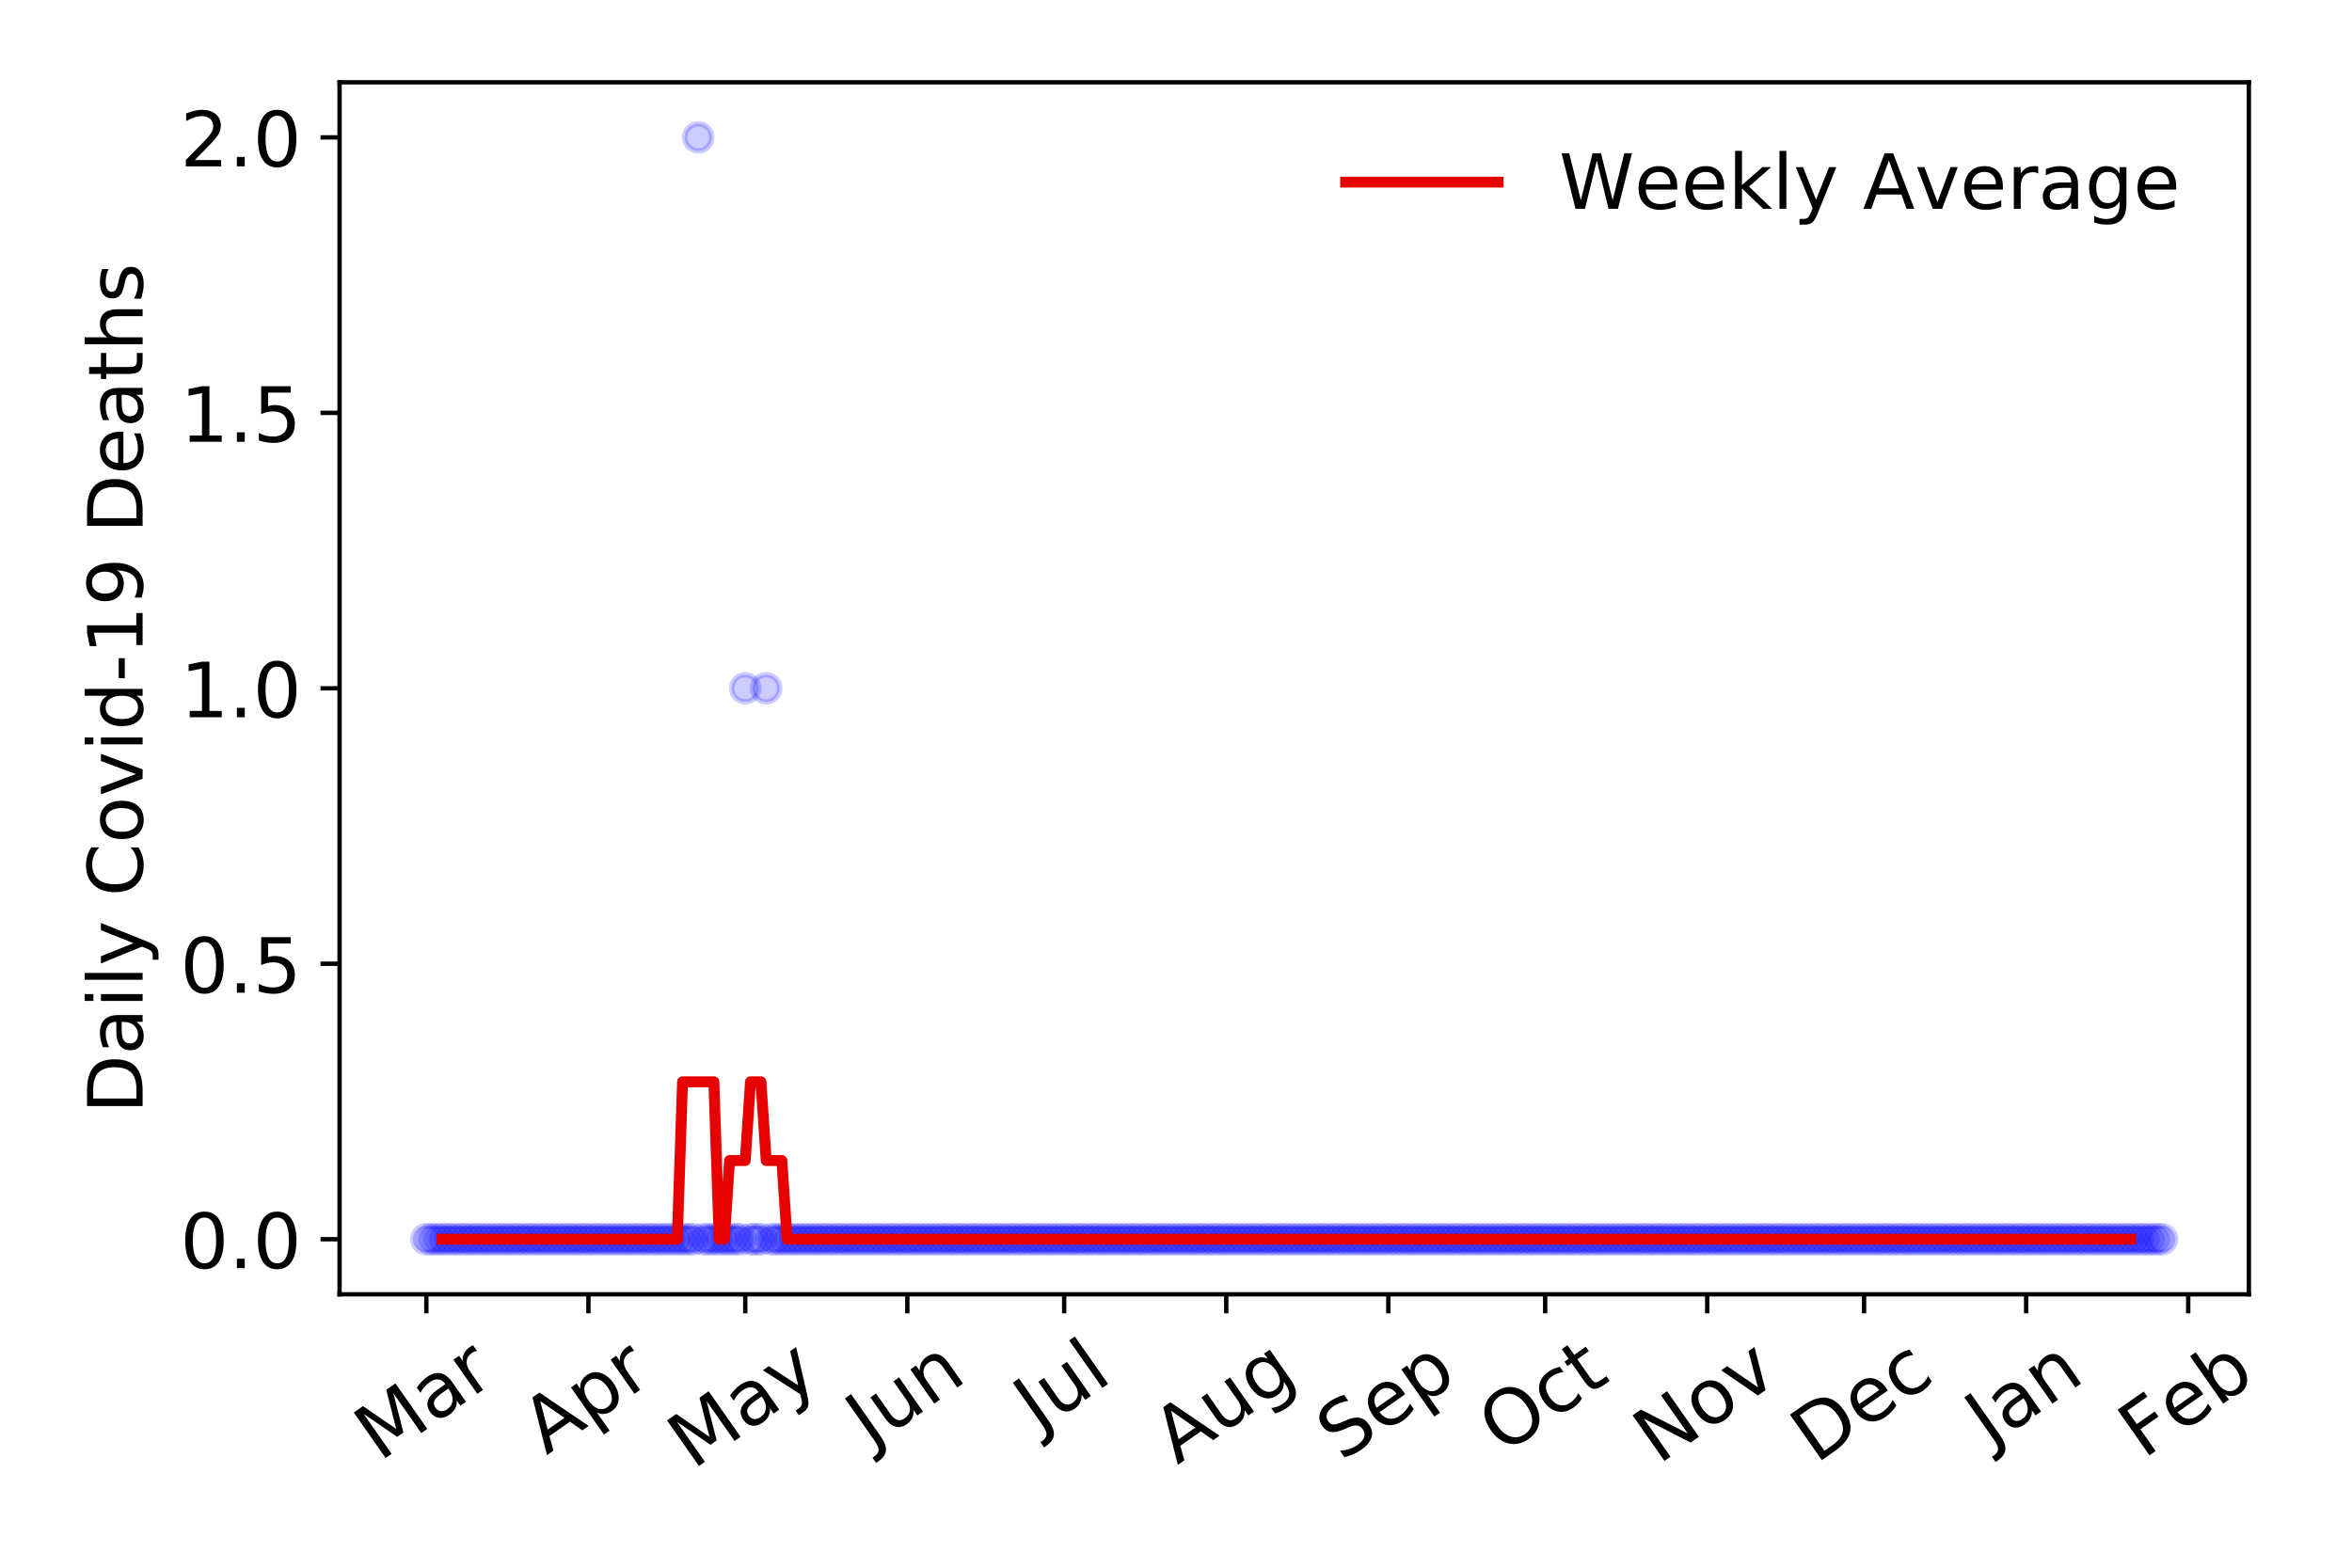 <?xml version="1.0" encoding="utf-8" standalone="no"?>
<!DOCTYPE svg PUBLIC "-//W3C//DTD SVG 1.1//EN"
  "http://www.w3.org/Graphics/SVG/1.1/DTD/svg11.dtd">
<!-- Created with matplotlib (https://matplotlib.org/) -->
<svg height="288pt" version="1.1" viewBox="0 0 432 288" width="432pt" xmlns="http://www.w3.org/2000/svg" xmlns:xlink="http://www.w3.org/1999/xlink">
 <defs>
  <style type="text/css">
*{stroke-linecap:butt;stroke-linejoin:round;}
  </style>
 </defs>
 <g id="figure_1">
  <g id="patch_1">
   <path d="M 0 288 
L 432 288 
L 432 0 
L 0 0 
z
" style="fill:#ffffff;"/>
  </g>
  <g id="axes_1">
   <g id="patch_2">
    <path d="M 62.37 237.778 
L 413.055 237.778 
L 413.055 15.12 
L 62.37 15.12 
z
" style="fill:#ffffff;"/>
   </g>
   <g id="matplotlib.axis_1">
    <g id="xtick_1">
     <g id="line2d_1">
      <defs>
       <path d="M 0 0 
L 0 3.5 
" id="mb436a4feeb" style="stroke:#000000;stroke-width:0.8;"/>
      </defs>
      <g>
       <use style="stroke:#000000;stroke-width:0.8;" x="78.31" xlink:href="#mb436a4feeb" y="237.778"/>
      </g>
     </g>
     <g id="text_1">
      <!-- Mar -->
      <defs>
       <path d="M 9.812 72.906 
L 24.516 72.906 
L 43.109 23.297 
L 61.812 72.906 
L 76.516 72.906 
L 76.516 0 
L 66.891 0 
L 66.891 64.016 
L 48.094 14.016 
L 38.188 14.016 
L 19.391 64.016 
L 19.391 0 
L 9.812 0 
z
" id="DejaVuSans-77"/>
       <path d="M 34.281 27.484 
Q 23.391 27.484 19.188 25 
Q 14.984 22.516 14.984 16.5 
Q 14.984 11.719 18.141 8.906 
Q 21.297 6.109 26.703 6.109 
Q 34.188 6.109 38.703 11.406 
Q 43.219 16.703 43.219 25.484 
L 43.219 27.484 
z
M 52.203 31.203 
L 52.203 0 
L 43.219 0 
L 43.219 8.297 
Q 40.141 3.328 35.547 0.953 
Q 30.953 -1.422 24.312 -1.422 
Q 15.922 -1.422 10.953 3.297 
Q 6 8.016 6 15.922 
Q 6 25.141 12.172 29.828 
Q 18.359 34.516 30.609 34.516 
L 43.219 34.516 
L 43.219 35.406 
Q 43.219 41.609 39.141 45 
Q 35.062 48.391 27.688 48.391 
Q 23 48.391 18.547 47.266 
Q 14.109 46.141 10.016 43.891 
L 10.016 52.203 
Q 14.938 54.109 19.578 55.047 
Q 24.219 56 28.609 56 
Q 40.484 56 46.344 49.844 
Q 52.203 43.703 52.203 31.203 
z
" id="DejaVuSans-97"/>
       <path d="M 41.109 46.297 
Q 39.594 47.172 37.812 47.578 
Q 36.031 48 33.891 48 
Q 26.266 48 22.188 43.047 
Q 18.109 38.094 18.109 28.812 
L 18.109 0 
L 9.078 0 
L 9.078 54.688 
L 18.109 54.688 
L 18.109 46.188 
Q 20.953 51.172 25.484 53.578 
Q 30.031 56 36.531 56 
Q 37.453 56 38.578 55.875 
Q 39.703 55.766 41.062 55.516 
z
" id="DejaVuSans-114"/>
      </defs>
      <g transform="translate(69.707 268.643)rotate(-35)scale(0.14 -0.14)">
       <use xlink:href="#DejaVuSans-77"/>
       <use x="86.279" xlink:href="#DejaVuSans-97"/>
       <use x="147.559" xlink:href="#DejaVuSans-114"/>
      </g>
     </g>
    </g>
    <g id="xtick_2">
     <g id="line2d_2">
      <g>
       <use style="stroke:#000000;stroke-width:0.8;" x="108.078" xlink:href="#mb436a4feeb" y="237.778"/>
      </g>
     </g>
     <g id="text_2">
      <!-- Apr -->
      <defs>
       <path d="M 34.188 63.188 
L 20.797 26.906 
L 47.609 26.906 
z
M 28.609 72.906 
L 39.797 72.906 
L 67.578 0 
L 57.328 0 
L 50.688 18.703 
L 17.828 18.703 
L 11.188 0 
L 0.781 0 
z
" id="DejaVuSans-65"/>
       <path d="M 18.109 8.203 
L 18.109 -20.797 
L 9.078 -20.797 
L 9.078 54.688 
L 18.109 54.688 
L 18.109 46.391 
Q 20.953 51.266 25.266 53.625 
Q 29.594 56 35.594 56 
Q 45.562 56 51.781 48.094 
Q 58.016 40.188 58.016 27.297 
Q 58.016 14.406 51.781 6.484 
Q 45.562 -1.422 35.594 -1.422 
Q 29.594 -1.422 25.266 0.953 
Q 20.953 3.328 18.109 8.203 
z
M 48.688 27.297 
Q 48.688 37.203 44.609 42.844 
Q 40.531 48.484 33.406 48.484 
Q 26.266 48.484 22.188 42.844 
Q 18.109 37.203 18.109 27.297 
Q 18.109 17.391 22.188 11.75 
Q 26.266 6.109 33.406 6.109 
Q 40.531 6.109 44.609 11.75 
Q 48.688 17.391 48.688 27.297 
z
" id="DejaVuSans-112"/>
      </defs>
      <g transform="translate(100.374 267.384)rotate(-35)scale(0.14 -0.14)">
       <use xlink:href="#DejaVuSans-65"/>
       <use x="68.408" xlink:href="#DejaVuSans-112"/>
       <use x="131.885" xlink:href="#DejaVuSans-114"/>
      </g>
     </g>
    </g>
    <g id="xtick_3">
     <g id="line2d_3">
      <g>
       <use style="stroke:#000000;stroke-width:0.8;" x="136.886" xlink:href="#mb436a4feeb" y="237.778"/>
      </g>
     </g>
     <g id="text_3">
      <!-- May -->
      <defs>
       <path d="M 32.172 -5.078 
Q 28.375 -14.844 24.75 -17.812 
Q 21.141 -20.797 15.094 -20.797 
L 7.906 -20.797 
L 7.906 -13.281 
L 13.188 -13.281 
Q 16.891 -13.281 18.938 -11.516 
Q 21 -9.766 23.484 -3.219 
L 25.094 0.875 
L 2.984 54.688 
L 12.5 54.688 
L 29.594 11.922 
L 46.688 54.688 
L 56.203 54.688 
z
" id="DejaVuSans-121"/>
      </defs>
      <g transform="translate(127.246 270.094)rotate(-35)scale(0.14 -0.14)">
       <use xlink:href="#DejaVuSans-77"/>
       <use x="86.279" xlink:href="#DejaVuSans-97"/>
       <use x="147.559" xlink:href="#DejaVuSans-121"/>
      </g>
     </g>
    </g>
    <g id="xtick_4">
     <g id="line2d_4">
      <g>
       <use style="stroke:#000000;stroke-width:0.8;" x="166.654" xlink:href="#mb436a4feeb" y="237.778"/>
      </g>
     </g>
     <g id="text_4">
      <!-- Jun -->
      <defs>
       <path d="M 9.812 72.906 
L 19.672 72.906 
L 19.672 5.078 
Q 19.672 -8.109 14.672 -14.062 
Q 9.672 -20.016 -1.422 -20.016 
L -5.172 -20.016 
L -5.172 -11.719 
L -2.094 -11.719 
Q 4.438 -11.719 7.125 -8.047 
Q 9.812 -4.391 9.812 5.078 
z
" id="DejaVuSans-74"/>
       <path d="M 8.5 21.578 
L 8.5 54.688 
L 17.484 54.688 
L 17.484 21.922 
Q 17.484 14.156 20.5 10.266 
Q 23.531 6.391 29.594 6.391 
Q 36.859 6.391 41.078 11.031 
Q 45.312 15.672 45.312 23.688 
L 45.312 54.688 
L 54.297 54.688 
L 54.297 0 
L 45.312 0 
L 45.312 8.406 
Q 42.047 3.422 37.719 1 
Q 33.406 -1.422 27.688 -1.422 
Q 18.266 -1.422 13.375 4.438 
Q 8.5 10.297 8.5 21.578 
z
M 31.109 56 
z
" id="DejaVuSans-117"/>
       <path d="M 54.891 33.016 
L 54.891 0 
L 45.906 0 
L 45.906 32.719 
Q 45.906 40.484 42.875 44.328 
Q 39.844 48.188 33.797 48.188 
Q 26.516 48.188 22.312 43.547 
Q 18.109 38.922 18.109 30.906 
L 18.109 0 
L 9.078 0 
L 9.078 54.688 
L 18.109 54.688 
L 18.109 46.188 
Q 21.344 51.125 25.703 53.562 
Q 30.078 56 35.797 56 
Q 45.219 56 50.047 50.172 
Q 54.891 44.344 54.891 33.016 
z
" id="DejaVuSans-110"/>
      </defs>
      <g transform="translate(159.91 266.039)rotate(-35)scale(0.14 -0.14)">
       <use xlink:href="#DejaVuSans-74"/>
       <use x="29.492" xlink:href="#DejaVuSans-117"/>
       <use x="92.871" xlink:href="#DejaVuSans-110"/>
      </g>
     </g>
    </g>
    <g id="xtick_5">
     <g id="line2d_5">
      <g>
       <use style="stroke:#000000;stroke-width:0.8;" x="195.461" xlink:href="#mb436a4feeb" y="237.778"/>
      </g>
     </g>
     <g id="text_5">
      <!-- Jul -->
      <defs>
       <path d="M 9.422 75.984 
L 18.406 75.984 
L 18.406 0 
L 9.422 0 
z
" id="DejaVuSans-108"/>
      </defs>
      <g transform="translate(190.759 263.181)rotate(-35)scale(0.14 -0.14)">
       <use xlink:href="#DejaVuSans-74"/>
       <use x="29.492" xlink:href="#DejaVuSans-117"/>
       <use x="92.871" xlink:href="#DejaVuSans-108"/>
      </g>
     </g>
    </g>
    <g id="xtick_6">
     <g id="line2d_6">
      <g>
       <use style="stroke:#000000;stroke-width:0.8;" x="225.229" xlink:href="#mb436a4feeb" y="237.778"/>
      </g>
     </g>
     <g id="text_6">
      <!-- Aug -->
      <defs>
       <path d="M 45.406 27.984 
Q 45.406 37.75 41.375 43.109 
Q 37.359 48.484 30.078 48.484 
Q 22.859 48.484 18.828 43.109 
Q 14.797 37.75 14.797 27.984 
Q 14.797 18.266 18.828 12.891 
Q 22.859 7.516 30.078 7.516 
Q 37.359 7.516 41.375 12.891 
Q 45.406 18.266 45.406 27.984 
z
M 54.391 6.781 
Q 54.391 -7.172 48.188 -13.984 
Q 42 -20.797 29.203 -20.797 
Q 24.469 -20.797 20.266 -20.094 
Q 16.062 -19.391 12.109 -17.922 
L 12.109 -9.188 
Q 16.062 -11.328 19.922 -12.344 
Q 23.781 -13.375 27.781 -13.375 
Q 36.625 -13.375 41.016 -8.766 
Q 45.406 -4.156 45.406 5.172 
L 45.406 9.625 
Q 42.625 4.781 38.281 2.391 
Q 33.938 0 27.875 0 
Q 17.828 0 11.672 7.656 
Q 5.516 15.328 5.516 27.984 
Q 5.516 40.672 11.672 48.328 
Q 17.828 56 27.875 56 
Q 33.938 56 38.281 53.609 
Q 42.625 51.219 45.406 46.391 
L 45.406 54.688 
L 54.391 54.688 
z
" id="DejaVuSans-103"/>
      </defs>
      <g transform="translate(216.248 269.172)rotate(-35)scale(0.14 -0.14)">
       <use xlink:href="#DejaVuSans-65"/>
       <use x="68.408" xlink:href="#DejaVuSans-117"/>
       <use x="131.787" xlink:href="#DejaVuSans-103"/>
      </g>
     </g>
    </g>
    <g id="xtick_7">
     <g id="line2d_7">
      <g>
       <use style="stroke:#000000;stroke-width:0.8;" x="254.997" xlink:href="#mb436a4feeb" y="237.778"/>
      </g>
     </g>
     <g id="text_7">
      <!-- Sep -->
      <defs>
       <path d="M 53.516 70.516 
L 53.516 60.891 
Q 47.906 63.578 42.922 64.891 
Q 37.938 66.219 33.297 66.219 
Q 25.25 66.219 20.875 63.094 
Q 16.5 59.969 16.5 54.203 
Q 16.5 49.359 19.406 46.891 
Q 22.312 44.438 30.422 42.922 
L 36.375 41.703 
Q 47.406 39.594 52.656 34.297 
Q 57.906 29 57.906 20.125 
Q 57.906 9.516 50.797 4.047 
Q 43.703 -1.422 29.984 -1.422 
Q 24.812 -1.422 18.969 -0.25 
Q 13.141 0.922 6.891 3.219 
L 6.891 13.375 
Q 12.891 10.016 18.656 8.297 
Q 24.422 6.594 29.984 6.594 
Q 38.422 6.594 43.016 9.906 
Q 47.609 13.234 47.609 19.391 
Q 47.609 24.75 44.312 27.781 
Q 41.016 30.812 33.5 32.328 
L 27.484 33.5 
Q 16.453 35.688 11.516 40.375 
Q 6.594 45.062 6.594 53.422 
Q 6.594 63.094 13.406 68.656 
Q 20.219 74.219 32.172 74.219 
Q 37.312 74.219 42.625 73.281 
Q 47.953 72.359 53.516 70.516 
z
" id="DejaVuSans-83"/>
       <path d="M 56.203 29.594 
L 56.203 25.203 
L 14.891 25.203 
Q 15.484 15.922 20.484 11.062 
Q 25.484 6.203 34.422 6.203 
Q 39.594 6.203 44.453 7.469 
Q 49.312 8.734 54.109 11.281 
L 54.109 2.781 
Q 49.266 0.734 44.188 -0.344 
Q 39.109 -1.422 33.891 -1.422 
Q 20.797 -1.422 13.156 6.188 
Q 5.516 13.812 5.516 26.812 
Q 5.516 40.234 12.766 48.109 
Q 20.016 56 32.328 56 
Q 43.359 56 49.781 48.891 
Q 56.203 41.797 56.203 29.594 
z
M 47.219 32.234 
Q 47.125 39.594 43.094 43.984 
Q 39.062 48.391 32.422 48.391 
Q 24.906 48.391 20.391 44.141 
Q 15.875 39.891 15.188 32.172 
z
" id="DejaVuSans-101"/>
      </defs>
      <g transform="translate(246.404 268.629)rotate(-35)scale(0.14 -0.14)">
       <use xlink:href="#DejaVuSans-83"/>
       <use x="63.477" xlink:href="#DejaVuSans-101"/>
       <use x="125" xlink:href="#DejaVuSans-112"/>
      </g>
     </g>
    </g>
    <g id="xtick_8">
     <g id="line2d_8">
      <g>
       <use style="stroke:#000000;stroke-width:0.8;" x="283.805" xlink:href="#mb436a4feeb" y="237.778"/>
      </g>
     </g>
     <g id="text_8">
      <!-- Oct -->
      <defs>
       <path d="M 39.406 66.219 
Q 28.656 66.219 22.328 58.203 
Q 16.016 50.203 16.016 36.375 
Q 16.016 22.609 22.328 14.594 
Q 28.656 6.594 39.406 6.594 
Q 50.141 6.594 56.422 14.594 
Q 62.703 22.609 62.703 36.375 
Q 62.703 50.203 56.422 58.203 
Q 50.141 66.219 39.406 66.219 
z
M 39.406 74.219 
Q 54.734 74.219 63.906 63.938 
Q 73.094 53.656 73.094 36.375 
Q 73.094 19.141 63.906 8.859 
Q 54.734 -1.422 39.406 -1.422 
Q 24.031 -1.422 14.812 8.828 
Q 5.609 19.094 5.609 36.375 
Q 5.609 53.656 14.812 63.938 
Q 24.031 74.219 39.406 74.219 
z
" id="DejaVuSans-79"/>
       <path d="M 48.781 52.594 
L 48.781 44.188 
Q 44.969 46.297 41.141 47.344 
Q 37.312 48.391 33.406 48.391 
Q 24.656 48.391 19.812 42.844 
Q 14.984 37.312 14.984 27.297 
Q 14.984 17.281 19.812 11.734 
Q 24.656 6.203 33.406 6.203 
Q 37.312 6.203 41.141 7.25 
Q 44.969 8.297 48.781 10.406 
L 48.781 2.094 
Q 45.016 0.344 40.984 -0.531 
Q 36.969 -1.422 32.422 -1.422 
Q 20.062 -1.422 12.781 6.344 
Q 5.516 14.109 5.516 27.297 
Q 5.516 40.672 12.859 48.328 
Q 20.219 56 33.016 56 
Q 37.156 56 41.109 55.141 
Q 45.062 54.297 48.781 52.594 
z
" id="DejaVuSans-99"/>
       <path d="M 18.312 70.219 
L 18.312 54.688 
L 36.812 54.688 
L 36.812 47.703 
L 18.312 47.703 
L 18.312 18.016 
Q 18.312 11.328 20.141 9.422 
Q 21.969 7.516 27.594 7.516 
L 36.812 7.516 
L 36.812 0 
L 27.594 0 
Q 17.188 0 13.234 3.875 
Q 9.281 7.766 9.281 18.016 
L 9.281 47.703 
L 2.688 47.703 
L 2.688 54.688 
L 9.281 54.688 
L 9.281 70.219 
z
" id="DejaVuSans-116"/>
      </defs>
      <g transform="translate(276.106 267.377)rotate(-35)scale(0.14 -0.14)">
       <use xlink:href="#DejaVuSans-79"/>
       <use x="78.711" xlink:href="#DejaVuSans-99"/>
       <use x="133.691" xlink:href="#DejaVuSans-116"/>
      </g>
     </g>
    </g>
    <g id="xtick_9">
     <g id="line2d_9">
      <g>
       <use style="stroke:#000000;stroke-width:0.8;" x="313.573" xlink:href="#mb436a4feeb" y="237.778"/>
      </g>
     </g>
     <g id="text_9">
      <!-- Nov -->
      <defs>
       <path d="M 9.812 72.906 
L 23.094 72.906 
L 55.422 11.922 
L 55.422 72.906 
L 64.984 72.906 
L 64.984 0 
L 51.703 0 
L 19.391 60.984 
L 19.391 0 
L 9.812 0 
z
" id="DejaVuSans-78"/>
       <path d="M 30.609 48.391 
Q 23.391 48.391 19.188 42.75 
Q 14.984 37.109 14.984 27.297 
Q 14.984 17.484 19.156 11.844 
Q 23.344 6.203 30.609 6.203 
Q 37.797 6.203 41.984 11.859 
Q 46.188 17.531 46.188 27.297 
Q 46.188 37.016 41.984 42.703 
Q 37.797 48.391 30.609 48.391 
z
M 30.609 56 
Q 42.328 56 49.016 48.375 
Q 55.719 40.766 55.719 27.297 
Q 55.719 13.875 49.016 6.219 
Q 42.328 -1.422 30.609 -1.422 
Q 18.844 -1.422 12.172 6.219 
Q 5.516 13.875 5.516 27.297 
Q 5.516 40.766 12.172 48.375 
Q 18.844 56 30.609 56 
z
" id="DejaVuSans-111"/>
       <path d="M 2.984 54.688 
L 12.5 54.688 
L 29.594 8.797 
L 46.688 54.688 
L 56.203 54.688 
L 35.688 0 
L 23.484 0 
z
" id="DejaVuSans-118"/>
      </defs>
      <g transform="translate(304.596 269.166)rotate(-35)scale(0.14 -0.14)">
       <use xlink:href="#DejaVuSans-78"/>
       <use x="74.805" xlink:href="#DejaVuSans-111"/>
       <use x="135.986" xlink:href="#DejaVuSans-118"/>
      </g>
     </g>
    </g>
    <g id="xtick_10">
     <g id="line2d_10">
      <g>
       <use style="stroke:#000000;stroke-width:0.8;" x="342.38" xlink:href="#mb436a4feeb" y="237.778"/>
      </g>
     </g>
     <g id="text_10">
      <!-- Dec -->
      <defs>
       <path d="M 19.672 64.797 
L 19.672 8.109 
L 31.594 8.109 
Q 46.688 8.109 53.688 14.938 
Q 60.688 21.781 60.688 36.531 
Q 60.688 51.172 53.688 57.984 
Q 46.688 64.797 31.594 64.797 
z
M 9.812 72.906 
L 30.078 72.906 
Q 51.266 72.906 61.172 64.094 
Q 71.094 55.281 71.094 36.531 
Q 71.094 17.672 61.125 8.828 
Q 51.172 0 30.078 0 
L 9.812 0 
z
" id="DejaVuSans-68"/>
      </defs>
      <g transform="translate(333.5 269.032)rotate(-35)scale(0.14 -0.14)">
       <use xlink:href="#DejaVuSans-68"/>
       <use x="77.002" xlink:href="#DejaVuSans-101"/>
       <use x="138.525" xlink:href="#DejaVuSans-99"/>
      </g>
     </g>
    </g>
    <g id="xtick_11">
     <g id="line2d_11">
      <g>
       <use style="stroke:#000000;stroke-width:0.8;" x="372.148" xlink:href="#mb436a4feeb" y="237.778"/>
      </g>
     </g>
     <g id="text_11">
      <!-- Jan -->
      <g transform="translate(365.525 265.871)rotate(-35)scale(0.14 -0.14)">
       <use xlink:href="#DejaVuSans-74"/>
       <use x="29.492" xlink:href="#DejaVuSans-97"/>
       <use x="90.771" xlink:href="#DejaVuSans-110"/>
      </g>
     </g>
    </g>
    <g id="xtick_12">
     <g id="line2d_12">
      <g>
       <use style="stroke:#000000;stroke-width:0.8;" x="401.916" xlink:href="#mb436a4feeb" y="237.778"/>
      </g>
     </g>
     <g id="text_12">
      <!-- Feb -->
      <defs>
       <path d="M 9.812 72.906 
L 51.703 72.906 
L 51.703 64.594 
L 19.672 64.594 
L 19.672 43.109 
L 48.578 43.109 
L 48.578 34.812 
L 19.672 34.812 
L 19.672 0 
L 9.812 0 
z
" id="DejaVuSans-70"/>
       <path d="M 48.688 27.297 
Q 48.688 37.203 44.609 42.844 
Q 40.531 48.484 33.406 48.484 
Q 26.266 48.484 22.188 42.844 
Q 18.109 37.203 18.109 27.297 
Q 18.109 17.391 22.188 11.75 
Q 26.266 6.109 33.406 6.109 
Q 40.531 6.109 44.609 11.75 
Q 48.688 17.391 48.688 27.297 
z
M 18.109 46.391 
Q 20.953 51.266 25.266 53.625 
Q 29.594 56 35.594 56 
Q 45.562 56 51.781 48.094 
Q 58.016 40.188 58.016 27.297 
Q 58.016 14.406 51.781 6.484 
Q 45.562 -1.422 35.594 -1.422 
Q 29.594 -1.422 25.266 0.953 
Q 20.953 3.328 18.109 8.203 
L 18.109 0 
L 9.078 0 
L 9.078 75.984 
L 18.109 75.984 
z
" id="DejaVuSans-98"/>
      </defs>
      <g transform="translate(393.67 268.143)rotate(-35)scale(0.14 -0.14)">
       <use xlink:href="#DejaVuSans-70"/>
       <use x="57.441" xlink:href="#DejaVuSans-101"/>
       <use x="118.965" xlink:href="#DejaVuSans-98"/>
      </g>
     </g>
    </g>
   </g>
   <g id="matplotlib.axis_2">
    <g id="ytick_1">
     <g id="line2d_13">
      <defs>
       <path d="M 0 0 
L -3.5 0 
" id="m87f6ede6b1" style="stroke:#000000;stroke-width:0.8;"/>
      </defs>
      <g>
       <use style="stroke:#000000;stroke-width:0.8;" x="62.37" xlink:href="#m87f6ede6b1" y="227.657"/>
      </g>
     </g>
     <g id="text_13">
      <!-- 0.0 -->
      <defs>
       <path d="M 31.781 66.406 
Q 24.172 66.406 20.328 58.906 
Q 16.5 51.422 16.5 36.375 
Q 16.5 21.391 20.328 13.891 
Q 24.172 6.391 31.781 6.391 
Q 39.453 6.391 43.281 13.891 
Q 47.125 21.391 47.125 36.375 
Q 47.125 51.422 43.281 58.906 
Q 39.453 66.406 31.781 66.406 
z
M 31.781 74.219 
Q 44.047 74.219 50.516 64.516 
Q 56.984 54.828 56.984 36.375 
Q 56.984 17.969 50.516 8.266 
Q 44.047 -1.422 31.781 -1.422 
Q 19.531 -1.422 13.062 8.266 
Q 6.594 17.969 6.594 36.375 
Q 6.594 54.828 13.062 64.516 
Q 19.531 74.219 31.781 74.219 
z
" id="DejaVuSans-48"/>
       <path d="M 10.688 12.406 
L 21 12.406 
L 21 0 
L 10.688 0 
z
" id="DejaVuSans-46"/>
      </defs>
      <g transform="translate(33.106 232.976)scale(0.14 -0.14)">
       <use xlink:href="#DejaVuSans-48"/>
       <use x="63.623" xlink:href="#DejaVuSans-46"/>
       <use x="95.41" xlink:href="#DejaVuSans-48"/>
      </g>
     </g>
    </g>
    <g id="ytick_2">
     <g id="line2d_14">
      <g>
       <use style="stroke:#000000;stroke-width:0.8;" x="62.37" xlink:href="#m87f6ede6b1" y="177.053"/>
      </g>
     </g>
     <g id="text_14">
      <!-- 0.5 -->
      <defs>
       <path d="M 10.797 72.906 
L 49.516 72.906 
L 49.516 64.594 
L 19.828 64.594 
L 19.828 46.734 
Q 21.969 47.469 24.109 47.828 
Q 26.266 48.188 28.422 48.188 
Q 40.625 48.188 47.75 41.5 
Q 54.891 34.812 54.891 23.391 
Q 54.891 11.625 47.562 5.094 
Q 40.234 -1.422 26.906 -1.422 
Q 22.312 -1.422 17.547 -0.641 
Q 12.797 0.141 7.719 1.703 
L 7.719 11.625 
Q 12.109 9.234 16.797 8.062 
Q 21.484 6.891 26.703 6.891 
Q 35.156 6.891 40.078 11.328 
Q 45.016 15.766 45.016 23.391 
Q 45.016 31 40.078 35.438 
Q 35.156 39.891 26.703 39.891 
Q 22.75 39.891 18.812 39.016 
Q 14.891 38.141 10.797 36.281 
z
" id="DejaVuSans-53"/>
      </defs>
      <g transform="translate(33.106 182.372)scale(0.14 -0.14)">
       <use xlink:href="#DejaVuSans-48"/>
       <use x="63.623" xlink:href="#DejaVuSans-46"/>
       <use x="95.41" xlink:href="#DejaVuSans-53"/>
      </g>
     </g>
    </g>
    <g id="ytick_3">
     <g id="line2d_15">
      <g>
       <use style="stroke:#000000;stroke-width:0.8;" x="62.37" xlink:href="#m87f6ede6b1" y="126.449"/>
      </g>
     </g>
     <g id="text_15">
      <!-- 1.0 -->
      <defs>
       <path d="M 12.406 8.297 
L 28.516 8.297 
L 28.516 63.922 
L 10.984 60.406 
L 10.984 69.391 
L 28.422 72.906 
L 38.281 72.906 
L 38.281 8.297 
L 54.391 8.297 
L 54.391 0 
L 12.406 0 
z
" id="DejaVuSans-49"/>
      </defs>
      <g transform="translate(33.106 131.768)scale(0.14 -0.14)">
       <use xlink:href="#DejaVuSans-49"/>
       <use x="63.623" xlink:href="#DejaVuSans-46"/>
       <use x="95.41" xlink:href="#DejaVuSans-48"/>
      </g>
     </g>
    </g>
    <g id="ytick_4">
     <g id="line2d_16">
      <g>
       <use style="stroke:#000000;stroke-width:0.8;" x="62.37" xlink:href="#m87f6ede6b1" y="75.845"/>
      </g>
     </g>
     <g id="text_16">
      <!-- 1.5 -->
      <g transform="translate(33.106 81.164)scale(0.14 -0.14)">
       <use xlink:href="#DejaVuSans-49"/>
       <use x="63.623" xlink:href="#DejaVuSans-46"/>
       <use x="95.41" xlink:href="#DejaVuSans-53"/>
      </g>
     </g>
    </g>
    <g id="ytick_5">
     <g id="line2d_17">
      <g>
       <use style="stroke:#000000;stroke-width:0.8;" x="62.37" xlink:href="#m87f6ede6b1" y="25.241"/>
      </g>
     </g>
     <g id="text_17">
      <!-- 2.0 -->
      <defs>
       <path d="M 19.188 8.297 
L 53.609 8.297 
L 53.609 0 
L 7.328 0 
L 7.328 8.297 
Q 12.938 14.109 22.625 23.891 
Q 32.328 33.688 34.812 36.531 
Q 39.547 41.844 41.422 45.531 
Q 43.312 49.219 43.312 52.781 
Q 43.312 58.594 39.234 62.25 
Q 35.156 65.922 28.609 65.922 
Q 23.969 65.922 18.812 64.312 
Q 13.672 62.703 7.812 59.422 
L 7.812 69.391 
Q 13.766 71.781 18.938 73 
Q 24.125 74.219 28.422 74.219 
Q 39.75 74.219 46.484 68.547 
Q 53.219 62.891 53.219 53.422 
Q 53.219 48.922 51.531 44.891 
Q 49.859 40.875 45.406 35.406 
Q 44.188 33.984 37.641 27.219 
Q 31.109 20.453 19.188 8.297 
z
" id="DejaVuSans-50"/>
      </defs>
      <g transform="translate(33.106 30.56)scale(0.14 -0.14)">
       <use xlink:href="#DejaVuSans-50"/>
       <use x="63.623" xlink:href="#DejaVuSans-46"/>
       <use x="95.41" xlink:href="#DejaVuSans-48"/>
      </g>
     </g>
    </g>
    <g id="text_18">
     <!-- Daily Covid-19 Deaths -->
     <defs>
      <path d="M 9.422 54.688 
L 18.406 54.688 
L 18.406 0 
L 9.422 0 
z
M 9.422 75.984 
L 18.406 75.984 
L 18.406 64.594 
L 9.422 64.594 
z
" id="DejaVuSans-105"/>
      <path id="DejaVuSans-32"/>
      <path d="M 64.406 67.281 
L 64.406 56.891 
Q 59.422 61.531 53.781 63.812 
Q 48.141 66.109 41.797 66.109 
Q 29.297 66.109 22.656 58.469 
Q 16.016 50.828 16.016 36.375 
Q 16.016 21.969 22.656 14.328 
Q 29.297 6.688 41.797 6.688 
Q 48.141 6.688 53.781 8.984 
Q 59.422 11.281 64.406 15.922 
L 64.406 5.609 
Q 59.234 2.094 53.438 0.328 
Q 47.656 -1.422 41.219 -1.422 
Q 24.656 -1.422 15.125 8.703 
Q 5.609 18.844 5.609 36.375 
Q 5.609 53.953 15.125 64.078 
Q 24.656 74.219 41.219 74.219 
Q 47.75 74.219 53.531 72.484 
Q 59.328 70.75 64.406 67.281 
z
" id="DejaVuSans-67"/>
      <path d="M 45.406 46.391 
L 45.406 75.984 
L 54.391 75.984 
L 54.391 0 
L 45.406 0 
L 45.406 8.203 
Q 42.578 3.328 38.25 0.953 
Q 33.938 -1.422 27.875 -1.422 
Q 17.969 -1.422 11.734 6.484 
Q 5.516 14.406 5.516 27.297 
Q 5.516 40.188 11.734 48.094 
Q 17.969 56 27.875 56 
Q 33.938 56 38.25 53.625 
Q 42.578 51.266 45.406 46.391 
z
M 14.797 27.297 
Q 14.797 17.391 18.875 11.75 
Q 22.953 6.109 30.078 6.109 
Q 37.203 6.109 41.297 11.75 
Q 45.406 17.391 45.406 27.297 
Q 45.406 37.203 41.297 42.844 
Q 37.203 48.484 30.078 48.484 
Q 22.953 48.484 18.875 42.844 
Q 14.797 37.203 14.797 27.297 
z
" id="DejaVuSans-100"/>
      <path d="M 4.891 31.391 
L 31.203 31.391 
L 31.203 23.391 
L 4.891 23.391 
z
" id="DejaVuSans-45"/>
      <path d="M 10.984 1.516 
L 10.984 10.5 
Q 14.703 8.734 18.5 7.812 
Q 22.312 6.891 25.984 6.891 
Q 35.75 6.891 40.891 13.453 
Q 46.047 20.016 46.781 33.406 
Q 43.953 29.203 39.594 26.953 
Q 35.25 24.703 29.984 24.703 
Q 19.047 24.703 12.672 31.312 
Q 6.297 37.938 6.297 49.422 
Q 6.297 60.641 12.938 67.422 
Q 19.578 74.219 30.609 74.219 
Q 43.266 74.219 49.922 64.516 
Q 56.594 54.828 56.594 36.375 
Q 56.594 19.141 48.406 8.859 
Q 40.234 -1.422 26.422 -1.422 
Q 22.703 -1.422 18.891 -0.688 
Q 15.094 0.047 10.984 1.516 
z
M 30.609 32.422 
Q 37.25 32.422 41.125 36.953 
Q 45.016 41.5 45.016 49.422 
Q 45.016 57.281 41.125 61.844 
Q 37.25 66.406 30.609 66.406 
Q 23.969 66.406 20.094 61.844 
Q 16.219 57.281 16.219 49.422 
Q 16.219 41.5 20.094 36.953 
Q 23.969 32.422 30.609 32.422 
z
" id="DejaVuSans-57"/>
      <path d="M 54.891 33.016 
L 54.891 0 
L 45.906 0 
L 45.906 32.719 
Q 45.906 40.484 42.875 44.328 
Q 39.844 48.188 33.797 48.188 
Q 26.516 48.188 22.312 43.547 
Q 18.109 38.922 18.109 30.906 
L 18.109 0 
L 9.078 0 
L 9.078 75.984 
L 18.109 75.984 
L 18.109 46.188 
Q 21.344 51.125 25.703 53.562 
Q 30.078 56 35.797 56 
Q 45.219 56 50.047 50.172 
Q 54.891 44.344 54.891 33.016 
z
" id="DejaVuSans-104"/>
      <path d="M 44.281 53.078 
L 44.281 44.578 
Q 40.484 46.531 36.375 47.5 
Q 32.281 48.484 27.875 48.484 
Q 21.188 48.484 17.844 46.438 
Q 14.5 44.391 14.5 40.281 
Q 14.5 37.156 16.891 35.375 
Q 19.281 33.594 26.516 31.984 
L 29.594 31.297 
Q 39.156 29.25 43.188 25.516 
Q 47.219 21.781 47.219 15.094 
Q 47.219 7.469 41.188 3.016 
Q 35.156 -1.422 24.609 -1.422 
Q 20.219 -1.422 15.453 -0.562 
Q 10.688 0.297 5.422 2 
L 5.422 11.281 
Q 10.406 8.688 15.234 7.391 
Q 20.062 6.109 24.812 6.109 
Q 31.156 6.109 34.562 8.281 
Q 37.984 10.453 37.984 14.406 
Q 37.984 18.062 35.516 20.016 
Q 33.062 21.969 24.703 23.781 
L 21.578 24.516 
Q 13.234 26.266 9.516 29.906 
Q 5.812 33.547 5.812 39.891 
Q 5.812 47.609 11.281 51.797 
Q 16.75 56 26.812 56 
Q 31.781 56 36.172 55.266 
Q 40.578 54.547 44.281 53.078 
z
" id="DejaVuSans-115"/>
     </defs>
     <g transform="translate(26.194 204.56)rotate(-90)scale(0.14 -0.14)">
      <use xlink:href="#DejaVuSans-68"/>
      <use x="77.002" xlink:href="#DejaVuSans-97"/>
      <use x="138.281" xlink:href="#DejaVuSans-105"/>
      <use x="166.064" xlink:href="#DejaVuSans-108"/>
      <use x="193.848" xlink:href="#DejaVuSans-121"/>
      <use x="253.027" xlink:href="#DejaVuSans-32"/>
      <use x="284.814" xlink:href="#DejaVuSans-67"/>
      <use x="354.639" xlink:href="#DejaVuSans-111"/>
      <use x="415.82" xlink:href="#DejaVuSans-118"/>
      <use x="475" xlink:href="#DejaVuSans-105"/>
      <use x="502.783" xlink:href="#DejaVuSans-100"/>
      <use x="566.26" xlink:href="#DejaVuSans-45"/>
      <use x="602.344" xlink:href="#DejaVuSans-49"/>
      <use x="665.967" xlink:href="#DejaVuSans-57"/>
      <use x="729.59" xlink:href="#DejaVuSans-32"/>
      <use x="761.377" xlink:href="#DejaVuSans-68"/>
      <use x="838.379" xlink:href="#DejaVuSans-101"/>
      <use x="899.902" xlink:href="#DejaVuSans-97"/>
      <use x="961.182" xlink:href="#DejaVuSans-116"/>
      <use x="1000.391" xlink:href="#DejaVuSans-104"/>
      <use x="1063.77" xlink:href="#DejaVuSans-115"/>
     </g>
    </g>
   </g>
   <g id="line2d_18">
    <defs>
     <path d="M 0 2.5 
C 0.663 2.5 1.299 2.237 1.768 1.768 
C 2.237 1.299 2.5 0.663 2.5 0 
C 2.5 -0.663 2.237 -1.299 1.768 -1.768 
C 1.299 -2.237 0.663 -2.5 0 -2.5 
C -0.663 -2.5 -1.299 -2.237 -1.768 -1.768 
C -2.237 -1.299 -2.5 -0.663 -2.5 0 
C -2.5 0.663 -2.237 1.299 -1.768 1.768 
C -1.299 2.237 -0.663 2.5 0 2.5 
z
" id="m5715d9f1f0" style="stroke:#0000ff;stroke-opacity:0.2;"/>
    </defs>
    <g clip-path="url(#pe74b034472)">
     <use style="fill:#0000ff;fill-opacity:0.2;stroke:#0000ff;stroke-opacity:0.2;" x="78.31" xlink:href="#m5715d9f1f0" y="227.657"/>
     <use style="fill:#0000ff;fill-opacity:0.2;stroke:#0000ff;stroke-opacity:0.2;" x="79.27" xlink:href="#m5715d9f1f0" y="227.657"/>
     <use style="fill:#0000ff;fill-opacity:0.2;stroke:#0000ff;stroke-opacity:0.2;" x="80.231" xlink:href="#m5715d9f1f0" y="227.657"/>
     <use style="fill:#0000ff;fill-opacity:0.2;stroke:#0000ff;stroke-opacity:0.2;" x="81.191" xlink:href="#m5715d9f1f0" y="227.657"/>
     <use style="fill:#0000ff;fill-opacity:0.2;stroke:#0000ff;stroke-opacity:0.2;" x="82.151" xlink:href="#m5715d9f1f0" y="227.657"/>
     <use style="fill:#0000ff;fill-opacity:0.2;stroke:#0000ff;stroke-opacity:0.2;" x="83.112" xlink:href="#m5715d9f1f0" y="227.657"/>
     <use style="fill:#0000ff;fill-opacity:0.2;stroke:#0000ff;stroke-opacity:0.2;" x="84.072" xlink:href="#m5715d9f1f0" y="227.657"/>
     <use style="fill:#0000ff;fill-opacity:0.2;stroke:#0000ff;stroke-opacity:0.2;" x="85.032" xlink:href="#m5715d9f1f0" y="227.657"/>
     <use style="fill:#0000ff;fill-opacity:0.2;stroke:#0000ff;stroke-opacity:0.2;" x="85.992" xlink:href="#m5715d9f1f0" y="227.657"/>
     <use style="fill:#0000ff;fill-opacity:0.2;stroke:#0000ff;stroke-opacity:0.2;" x="86.953" xlink:href="#m5715d9f1f0" y="227.657"/>
     <use style="fill:#0000ff;fill-opacity:0.2;stroke:#0000ff;stroke-opacity:0.2;" x="87.913" xlink:href="#m5715d9f1f0" y="227.657"/>
     <use style="fill:#0000ff;fill-opacity:0.2;stroke:#0000ff;stroke-opacity:0.2;" x="88.873" xlink:href="#m5715d9f1f0" y="227.657"/>
     <use style="fill:#0000ff;fill-opacity:0.2;stroke:#0000ff;stroke-opacity:0.2;" x="89.833" xlink:href="#m5715d9f1f0" y="227.657"/>
     <use style="fill:#0000ff;fill-opacity:0.2;stroke:#0000ff;stroke-opacity:0.2;" x="90.794" xlink:href="#m5715d9f1f0" y="227.657"/>
     <use style="fill:#0000ff;fill-opacity:0.2;stroke:#0000ff;stroke-opacity:0.2;" x="91.754" xlink:href="#m5715d9f1f0" y="227.657"/>
     <use style="fill:#0000ff;fill-opacity:0.2;stroke:#0000ff;stroke-opacity:0.2;" x="92.714" xlink:href="#m5715d9f1f0" y="227.657"/>
     <use style="fill:#0000ff;fill-opacity:0.2;stroke:#0000ff;stroke-opacity:0.2;" x="93.674" xlink:href="#m5715d9f1f0" y="227.657"/>
     <use style="fill:#0000ff;fill-opacity:0.2;stroke:#0000ff;stroke-opacity:0.2;" x="94.635" xlink:href="#m5715d9f1f0" y="227.657"/>
     <use style="fill:#0000ff;fill-opacity:0.2;stroke:#0000ff;stroke-opacity:0.2;" x="95.595" xlink:href="#m5715d9f1f0" y="227.657"/>
     <use style="fill:#0000ff;fill-opacity:0.2;stroke:#0000ff;stroke-opacity:0.2;" x="96.555" xlink:href="#m5715d9f1f0" y="227.657"/>
     <use style="fill:#0000ff;fill-opacity:0.2;stroke:#0000ff;stroke-opacity:0.2;" x="97.515" xlink:href="#m5715d9f1f0" y="227.657"/>
     <use style="fill:#0000ff;fill-opacity:0.2;stroke:#0000ff;stroke-opacity:0.2;" x="98.476" xlink:href="#m5715d9f1f0" y="227.657"/>
     <use style="fill:#0000ff;fill-opacity:0.2;stroke:#0000ff;stroke-opacity:0.2;" x="99.436" xlink:href="#m5715d9f1f0" y="227.657"/>
     <use style="fill:#0000ff;fill-opacity:0.2;stroke:#0000ff;stroke-opacity:0.2;" x="100.396" xlink:href="#m5715d9f1f0" y="227.657"/>
     <use style="fill:#0000ff;fill-opacity:0.2;stroke:#0000ff;stroke-opacity:0.2;" x="101.356" xlink:href="#m5715d9f1f0" y="227.657"/>
     <use style="fill:#0000ff;fill-opacity:0.2;stroke:#0000ff;stroke-opacity:0.2;" x="102.317" xlink:href="#m5715d9f1f0" y="227.657"/>
     <use style="fill:#0000ff;fill-opacity:0.2;stroke:#0000ff;stroke-opacity:0.2;" x="103.277" xlink:href="#m5715d9f1f0" y="227.657"/>
     <use style="fill:#0000ff;fill-opacity:0.2;stroke:#0000ff;stroke-opacity:0.2;" x="104.237" xlink:href="#m5715d9f1f0" y="227.657"/>
     <use style="fill:#0000ff;fill-opacity:0.2;stroke:#0000ff;stroke-opacity:0.2;" x="105.197" xlink:href="#m5715d9f1f0" y="227.657"/>
     <use style="fill:#0000ff;fill-opacity:0.2;stroke:#0000ff;stroke-opacity:0.2;" x="106.158" xlink:href="#m5715d9f1f0" y="227.657"/>
     <use style="fill:#0000ff;fill-opacity:0.2;stroke:#0000ff;stroke-opacity:0.2;" x="107.118" xlink:href="#m5715d9f1f0" y="227.657"/>
     <use style="fill:#0000ff;fill-opacity:0.2;stroke:#0000ff;stroke-opacity:0.2;" x="108.078" xlink:href="#m5715d9f1f0" y="227.657"/>
     <use style="fill:#0000ff;fill-opacity:0.2;stroke:#0000ff;stroke-opacity:0.2;" x="109.038" xlink:href="#m5715d9f1f0" y="227.657"/>
     <use style="fill:#0000ff;fill-opacity:0.2;stroke:#0000ff;stroke-opacity:0.2;" x="109.999" xlink:href="#m5715d9f1f0" y="227.657"/>
     <use style="fill:#0000ff;fill-opacity:0.2;stroke:#0000ff;stroke-opacity:0.2;" x="110.959" xlink:href="#m5715d9f1f0" y="227.657"/>
     <use style="fill:#0000ff;fill-opacity:0.2;stroke:#0000ff;stroke-opacity:0.2;" x="111.919" xlink:href="#m5715d9f1f0" y="227.657"/>
     <use style="fill:#0000ff;fill-opacity:0.2;stroke:#0000ff;stroke-opacity:0.2;" x="112.879" xlink:href="#m5715d9f1f0" y="227.657"/>
     <use style="fill:#0000ff;fill-opacity:0.2;stroke:#0000ff;stroke-opacity:0.2;" x="113.84" xlink:href="#m5715d9f1f0" y="227.657"/>
     <use style="fill:#0000ff;fill-opacity:0.2;stroke:#0000ff;stroke-opacity:0.2;" x="114.8" xlink:href="#m5715d9f1f0" y="227.657"/>
     <use style="fill:#0000ff;fill-opacity:0.2;stroke:#0000ff;stroke-opacity:0.2;" x="115.76" xlink:href="#m5715d9f1f0" y="227.657"/>
     <use style="fill:#0000ff;fill-opacity:0.2;stroke:#0000ff;stroke-opacity:0.2;" x="116.72" xlink:href="#m5715d9f1f0" y="227.657"/>
     <use style="fill:#0000ff;fill-opacity:0.2;stroke:#0000ff;stroke-opacity:0.2;" x="117.681" xlink:href="#m5715d9f1f0" y="227.657"/>
     <use style="fill:#0000ff;fill-opacity:0.2;stroke:#0000ff;stroke-opacity:0.2;" x="118.641" xlink:href="#m5715d9f1f0" y="227.657"/>
     <use style="fill:#0000ff;fill-opacity:0.2;stroke:#0000ff;stroke-opacity:0.2;" x="119.601" xlink:href="#m5715d9f1f0" y="227.657"/>
     <use style="fill:#0000ff;fill-opacity:0.2;stroke:#0000ff;stroke-opacity:0.2;" x="120.561" xlink:href="#m5715d9f1f0" y="227.657"/>
     <use style="fill:#0000ff;fill-opacity:0.2;stroke:#0000ff;stroke-opacity:0.2;" x="121.522" xlink:href="#m5715d9f1f0" y="227.657"/>
     <use style="fill:#0000ff;fill-opacity:0.2;stroke:#0000ff;stroke-opacity:0.2;" x="122.482" xlink:href="#m5715d9f1f0" y="227.657"/>
     <use style="fill:#0000ff;fill-opacity:0.2;stroke:#0000ff;stroke-opacity:0.2;" x="123.442" xlink:href="#m5715d9f1f0" y="227.657"/>
     <use style="fill:#0000ff;fill-opacity:0.2;stroke:#0000ff;stroke-opacity:0.2;" x="124.402" xlink:href="#m5715d9f1f0" y="227.657"/>
     <use style="fill:#0000ff;fill-opacity:0.2;stroke:#0000ff;stroke-opacity:0.2;" x="125.363" xlink:href="#m5715d9f1f0" y="227.657"/>
     <use style="fill:#0000ff;fill-opacity:0.2;stroke:#0000ff;stroke-opacity:0.2;" x="126.323" xlink:href="#m5715d9f1f0" y="227.657"/>
     <use style="fill:#0000ff;fill-opacity:0.2;stroke:#0000ff;stroke-opacity:0.2;" x="127.283" xlink:href="#m5715d9f1f0" y="227.657"/>
     <use style="fill:#0000ff;fill-opacity:0.2;stroke:#0000ff;stroke-opacity:0.2;" x="128.244" xlink:href="#m5715d9f1f0" y="25.241"/>
     <use style="fill:#0000ff;fill-opacity:0.2;stroke:#0000ff;stroke-opacity:0.2;" x="129.204" xlink:href="#m5715d9f1f0" y="227.657"/>
     <use style="fill:#0000ff;fill-opacity:0.2;stroke:#0000ff;stroke-opacity:0.2;" x="130.164" xlink:href="#m5715d9f1f0" y="227.657"/>
     <use style="fill:#0000ff;fill-opacity:0.2;stroke:#0000ff;stroke-opacity:0.2;" x="131.124" xlink:href="#m5715d9f1f0" y="227.657"/>
     <use style="fill:#0000ff;fill-opacity:0.2;stroke:#0000ff;stroke-opacity:0.2;" x="132.085" xlink:href="#m5715d9f1f0" y="227.657"/>
     <use style="fill:#0000ff;fill-opacity:0.2;stroke:#0000ff;stroke-opacity:0.2;" x="133.045" xlink:href="#m5715d9f1f0" y="227.657"/>
     <use style="fill:#0000ff;fill-opacity:0.2;stroke:#0000ff;stroke-opacity:0.2;" x="134.005" xlink:href="#m5715d9f1f0" y="227.657"/>
     <use style="fill:#0000ff;fill-opacity:0.2;stroke:#0000ff;stroke-opacity:0.2;" x="134.965" xlink:href="#m5715d9f1f0" y="227.657"/>
     <use style="fill:#0000ff;fill-opacity:0.2;stroke:#0000ff;stroke-opacity:0.2;" x="135.926" xlink:href="#m5715d9f1f0" y="227.657"/>
     <use style="fill:#0000ff;fill-opacity:0.2;stroke:#0000ff;stroke-opacity:0.2;" x="136.886" xlink:href="#m5715d9f1f0" y="126.449"/>
     <use style="fill:#0000ff;fill-opacity:0.2;stroke:#0000ff;stroke-opacity:0.2;" x="137.846" xlink:href="#m5715d9f1f0" y="227.657"/>
     <use style="fill:#0000ff;fill-opacity:0.2;stroke:#0000ff;stroke-opacity:0.2;" x="138.806" xlink:href="#m5715d9f1f0" y="227.657"/>
     <use style="fill:#0000ff;fill-opacity:0.2;stroke:#0000ff;stroke-opacity:0.2;" x="139.767" xlink:href="#m5715d9f1f0" y="227.657"/>
     <use style="fill:#0000ff;fill-opacity:0.2;stroke:#0000ff;stroke-opacity:0.2;" x="140.727" xlink:href="#m5715d9f1f0" y="126.449"/>
     <use style="fill:#0000ff;fill-opacity:0.2;stroke:#0000ff;stroke-opacity:0.2;" x="141.687" xlink:href="#m5715d9f1f0" y="227.657"/>
     <use style="fill:#0000ff;fill-opacity:0.2;stroke:#0000ff;stroke-opacity:0.2;" x="142.647" xlink:href="#m5715d9f1f0" y="227.657"/>
     <use style="fill:#0000ff;fill-opacity:0.2;stroke:#0000ff;stroke-opacity:0.2;" x="143.608" xlink:href="#m5715d9f1f0" y="227.657"/>
     <use style="fill:#0000ff;fill-opacity:0.2;stroke:#0000ff;stroke-opacity:0.2;" x="144.568" xlink:href="#m5715d9f1f0" y="227.657"/>
     <use style="fill:#0000ff;fill-opacity:0.2;stroke:#0000ff;stroke-opacity:0.2;" x="145.528" xlink:href="#m5715d9f1f0" y="227.657"/>
     <use style="fill:#0000ff;fill-opacity:0.2;stroke:#0000ff;stroke-opacity:0.2;" x="146.488" xlink:href="#m5715d9f1f0" y="227.657"/>
     <use style="fill:#0000ff;fill-opacity:0.2;stroke:#0000ff;stroke-opacity:0.2;" x="147.449" xlink:href="#m5715d9f1f0" y="227.657"/>
     <use style="fill:#0000ff;fill-opacity:0.2;stroke:#0000ff;stroke-opacity:0.2;" x="148.409" xlink:href="#m5715d9f1f0" y="227.657"/>
     <use style="fill:#0000ff;fill-opacity:0.2;stroke:#0000ff;stroke-opacity:0.2;" x="149.369" xlink:href="#m5715d9f1f0" y="227.657"/>
     <use style="fill:#0000ff;fill-opacity:0.2;stroke:#0000ff;stroke-opacity:0.2;" x="150.329" xlink:href="#m5715d9f1f0" y="227.657"/>
     <use style="fill:#0000ff;fill-opacity:0.2;stroke:#0000ff;stroke-opacity:0.2;" x="151.29" xlink:href="#m5715d9f1f0" y="227.657"/>
     <use style="fill:#0000ff;fill-opacity:0.2;stroke:#0000ff;stroke-opacity:0.2;" x="152.25" xlink:href="#m5715d9f1f0" y="227.657"/>
     <use style="fill:#0000ff;fill-opacity:0.2;stroke:#0000ff;stroke-opacity:0.2;" x="153.21" xlink:href="#m5715d9f1f0" y="227.657"/>
     <use style="fill:#0000ff;fill-opacity:0.2;stroke:#0000ff;stroke-opacity:0.2;" x="154.17" xlink:href="#m5715d9f1f0" y="227.657"/>
     <use style="fill:#0000ff;fill-opacity:0.2;stroke:#0000ff;stroke-opacity:0.2;" x="155.131" xlink:href="#m5715d9f1f0" y="227.657"/>
     <use style="fill:#0000ff;fill-opacity:0.2;stroke:#0000ff;stroke-opacity:0.2;" x="156.091" xlink:href="#m5715d9f1f0" y="227.657"/>
     <use style="fill:#0000ff;fill-opacity:0.2;stroke:#0000ff;stroke-opacity:0.2;" x="157.051" xlink:href="#m5715d9f1f0" y="227.657"/>
     <use style="fill:#0000ff;fill-opacity:0.2;stroke:#0000ff;stroke-opacity:0.2;" x="158.011" xlink:href="#m5715d9f1f0" y="227.657"/>
     <use style="fill:#0000ff;fill-opacity:0.2;stroke:#0000ff;stroke-opacity:0.2;" x="158.972" xlink:href="#m5715d9f1f0" y="227.657"/>
     <use style="fill:#0000ff;fill-opacity:0.2;stroke:#0000ff;stroke-opacity:0.2;" x="159.932" xlink:href="#m5715d9f1f0" y="227.657"/>
     <use style="fill:#0000ff;fill-opacity:0.2;stroke:#0000ff;stroke-opacity:0.2;" x="160.892" xlink:href="#m5715d9f1f0" y="227.657"/>
     <use style="fill:#0000ff;fill-opacity:0.2;stroke:#0000ff;stroke-opacity:0.2;" x="161.852" xlink:href="#m5715d9f1f0" y="227.657"/>
     <use style="fill:#0000ff;fill-opacity:0.2;stroke:#0000ff;stroke-opacity:0.2;" x="162.813" xlink:href="#m5715d9f1f0" y="227.657"/>
     <use style="fill:#0000ff;fill-opacity:0.2;stroke:#0000ff;stroke-opacity:0.2;" x="163.773" xlink:href="#m5715d9f1f0" y="227.657"/>
     <use style="fill:#0000ff;fill-opacity:0.2;stroke:#0000ff;stroke-opacity:0.2;" x="164.733" xlink:href="#m5715d9f1f0" y="227.657"/>
     <use style="fill:#0000ff;fill-opacity:0.2;stroke:#0000ff;stroke-opacity:0.2;" x="165.693" xlink:href="#m5715d9f1f0" y="227.657"/>
     <use style="fill:#0000ff;fill-opacity:0.2;stroke:#0000ff;stroke-opacity:0.2;" x="166.654" xlink:href="#m5715d9f1f0" y="227.657"/>
     <use style="fill:#0000ff;fill-opacity:0.2;stroke:#0000ff;stroke-opacity:0.2;" x="167.614" xlink:href="#m5715d9f1f0" y="227.657"/>
     <use style="fill:#0000ff;fill-opacity:0.2;stroke:#0000ff;stroke-opacity:0.2;" x="168.574" xlink:href="#m5715d9f1f0" y="227.657"/>
     <use style="fill:#0000ff;fill-opacity:0.2;stroke:#0000ff;stroke-opacity:0.2;" x="169.534" xlink:href="#m5715d9f1f0" y="227.657"/>
     <use style="fill:#0000ff;fill-opacity:0.2;stroke:#0000ff;stroke-opacity:0.2;" x="170.495" xlink:href="#m5715d9f1f0" y="227.657"/>
     <use style="fill:#0000ff;fill-opacity:0.2;stroke:#0000ff;stroke-opacity:0.2;" x="171.455" xlink:href="#m5715d9f1f0" y="227.657"/>
     <use style="fill:#0000ff;fill-opacity:0.2;stroke:#0000ff;stroke-opacity:0.2;" x="172.415" xlink:href="#m5715d9f1f0" y="227.657"/>
     <use style="fill:#0000ff;fill-opacity:0.2;stroke:#0000ff;stroke-opacity:0.2;" x="173.375" xlink:href="#m5715d9f1f0" y="227.657"/>
     <use style="fill:#0000ff;fill-opacity:0.2;stroke:#0000ff;stroke-opacity:0.2;" x="174.336" xlink:href="#m5715d9f1f0" y="227.657"/>
     <use style="fill:#0000ff;fill-opacity:0.2;stroke:#0000ff;stroke-opacity:0.2;" x="175.296" xlink:href="#m5715d9f1f0" y="227.657"/>
     <use style="fill:#0000ff;fill-opacity:0.2;stroke:#0000ff;stroke-opacity:0.2;" x="176.256" xlink:href="#m5715d9f1f0" y="227.657"/>
     <use style="fill:#0000ff;fill-opacity:0.2;stroke:#0000ff;stroke-opacity:0.2;" x="177.217" xlink:href="#m5715d9f1f0" y="227.657"/>
     <use style="fill:#0000ff;fill-opacity:0.2;stroke:#0000ff;stroke-opacity:0.2;" x="178.177" xlink:href="#m5715d9f1f0" y="227.657"/>
     <use style="fill:#0000ff;fill-opacity:0.2;stroke:#0000ff;stroke-opacity:0.2;" x="179.137" xlink:href="#m5715d9f1f0" y="227.657"/>
     <use style="fill:#0000ff;fill-opacity:0.2;stroke:#0000ff;stroke-opacity:0.2;" x="180.097" xlink:href="#m5715d9f1f0" y="227.657"/>
     <use style="fill:#0000ff;fill-opacity:0.2;stroke:#0000ff;stroke-opacity:0.2;" x="181.058" xlink:href="#m5715d9f1f0" y="227.657"/>
     <use style="fill:#0000ff;fill-opacity:0.2;stroke:#0000ff;stroke-opacity:0.2;" x="182.018" xlink:href="#m5715d9f1f0" y="227.657"/>
     <use style="fill:#0000ff;fill-opacity:0.2;stroke:#0000ff;stroke-opacity:0.2;" x="182.978" xlink:href="#m5715d9f1f0" y="227.657"/>
     <use style="fill:#0000ff;fill-opacity:0.2;stroke:#0000ff;stroke-opacity:0.2;" x="183.938" xlink:href="#m5715d9f1f0" y="227.657"/>
     <use style="fill:#0000ff;fill-opacity:0.2;stroke:#0000ff;stroke-opacity:0.2;" x="184.899" xlink:href="#m5715d9f1f0" y="227.657"/>
     <use style="fill:#0000ff;fill-opacity:0.2;stroke:#0000ff;stroke-opacity:0.2;" x="185.859" xlink:href="#m5715d9f1f0" y="227.657"/>
     <use style="fill:#0000ff;fill-opacity:0.2;stroke:#0000ff;stroke-opacity:0.2;" x="186.819" xlink:href="#m5715d9f1f0" y="227.657"/>
     <use style="fill:#0000ff;fill-opacity:0.2;stroke:#0000ff;stroke-opacity:0.2;" x="187.779" xlink:href="#m5715d9f1f0" y="227.657"/>
     <use style="fill:#0000ff;fill-opacity:0.2;stroke:#0000ff;stroke-opacity:0.2;" x="188.74" xlink:href="#m5715d9f1f0" y="227.657"/>
     <use style="fill:#0000ff;fill-opacity:0.2;stroke:#0000ff;stroke-opacity:0.2;" x="189.7" xlink:href="#m5715d9f1f0" y="227.657"/>
     <use style="fill:#0000ff;fill-opacity:0.2;stroke:#0000ff;stroke-opacity:0.2;" x="190.66" xlink:href="#m5715d9f1f0" y="227.657"/>
     <use style="fill:#0000ff;fill-opacity:0.2;stroke:#0000ff;stroke-opacity:0.2;" x="191.62" xlink:href="#m5715d9f1f0" y="227.657"/>
     <use style="fill:#0000ff;fill-opacity:0.2;stroke:#0000ff;stroke-opacity:0.2;" x="192.581" xlink:href="#m5715d9f1f0" y="227.657"/>
     <use style="fill:#0000ff;fill-opacity:0.2;stroke:#0000ff;stroke-opacity:0.2;" x="193.541" xlink:href="#m5715d9f1f0" y="227.657"/>
     <use style="fill:#0000ff;fill-opacity:0.2;stroke:#0000ff;stroke-opacity:0.2;" x="194.501" xlink:href="#m5715d9f1f0" y="227.657"/>
     <use style="fill:#0000ff;fill-opacity:0.2;stroke:#0000ff;stroke-opacity:0.2;" x="195.461" xlink:href="#m5715d9f1f0" y="227.657"/>
     <use style="fill:#0000ff;fill-opacity:0.2;stroke:#0000ff;stroke-opacity:0.2;" x="196.422" xlink:href="#m5715d9f1f0" y="227.657"/>
     <use style="fill:#0000ff;fill-opacity:0.2;stroke:#0000ff;stroke-opacity:0.2;" x="197.382" xlink:href="#m5715d9f1f0" y="227.657"/>
     <use style="fill:#0000ff;fill-opacity:0.2;stroke:#0000ff;stroke-opacity:0.2;" x="198.342" xlink:href="#m5715d9f1f0" y="227.657"/>
     <use style="fill:#0000ff;fill-opacity:0.2;stroke:#0000ff;stroke-opacity:0.2;" x="199.302" xlink:href="#m5715d9f1f0" y="227.657"/>
     <use style="fill:#0000ff;fill-opacity:0.2;stroke:#0000ff;stroke-opacity:0.2;" x="200.263" xlink:href="#m5715d9f1f0" y="227.657"/>
     <use style="fill:#0000ff;fill-opacity:0.2;stroke:#0000ff;stroke-opacity:0.2;" x="201.223" xlink:href="#m5715d9f1f0" y="227.657"/>
     <use style="fill:#0000ff;fill-opacity:0.2;stroke:#0000ff;stroke-opacity:0.2;" x="202.183" xlink:href="#m5715d9f1f0" y="227.657"/>
     <use style="fill:#0000ff;fill-opacity:0.2;stroke:#0000ff;stroke-opacity:0.2;" x="203.143" xlink:href="#m5715d9f1f0" y="227.657"/>
     <use style="fill:#0000ff;fill-opacity:0.2;stroke:#0000ff;stroke-opacity:0.2;" x="204.104" xlink:href="#m5715d9f1f0" y="227.657"/>
     <use style="fill:#0000ff;fill-opacity:0.2;stroke:#0000ff;stroke-opacity:0.2;" x="205.064" xlink:href="#m5715d9f1f0" y="227.657"/>
     <use style="fill:#0000ff;fill-opacity:0.2;stroke:#0000ff;stroke-opacity:0.2;" x="206.024" xlink:href="#m5715d9f1f0" y="227.657"/>
     <use style="fill:#0000ff;fill-opacity:0.2;stroke:#0000ff;stroke-opacity:0.2;" x="206.984" xlink:href="#m5715d9f1f0" y="227.657"/>
     <use style="fill:#0000ff;fill-opacity:0.2;stroke:#0000ff;stroke-opacity:0.2;" x="207.945" xlink:href="#m5715d9f1f0" y="227.657"/>
     <use style="fill:#0000ff;fill-opacity:0.2;stroke:#0000ff;stroke-opacity:0.2;" x="208.905" xlink:href="#m5715d9f1f0" y="227.657"/>
     <use style="fill:#0000ff;fill-opacity:0.2;stroke:#0000ff;stroke-opacity:0.2;" x="209.865" xlink:href="#m5715d9f1f0" y="227.657"/>
     <use style="fill:#0000ff;fill-opacity:0.2;stroke:#0000ff;stroke-opacity:0.2;" x="210.825" xlink:href="#m5715d9f1f0" y="227.657"/>
     <use style="fill:#0000ff;fill-opacity:0.2;stroke:#0000ff;stroke-opacity:0.2;" x="211.786" xlink:href="#m5715d9f1f0" y="227.657"/>
     <use style="fill:#0000ff;fill-opacity:0.2;stroke:#0000ff;stroke-opacity:0.2;" x="212.746" xlink:href="#m5715d9f1f0" y="227.657"/>
     <use style="fill:#0000ff;fill-opacity:0.2;stroke:#0000ff;stroke-opacity:0.2;" x="213.706" xlink:href="#m5715d9f1f0" y="227.657"/>
     <use style="fill:#0000ff;fill-opacity:0.2;stroke:#0000ff;stroke-opacity:0.2;" x="214.666" xlink:href="#m5715d9f1f0" y="227.657"/>
     <use style="fill:#0000ff;fill-opacity:0.2;stroke:#0000ff;stroke-opacity:0.2;" x="215.627" xlink:href="#m5715d9f1f0" y="227.657"/>
     <use style="fill:#0000ff;fill-opacity:0.2;stroke:#0000ff;stroke-opacity:0.2;" x="216.587" xlink:href="#m5715d9f1f0" y="227.657"/>
     <use style="fill:#0000ff;fill-opacity:0.2;stroke:#0000ff;stroke-opacity:0.2;" x="217.547" xlink:href="#m5715d9f1f0" y="227.657"/>
     <use style="fill:#0000ff;fill-opacity:0.2;stroke:#0000ff;stroke-opacity:0.2;" x="218.507" xlink:href="#m5715d9f1f0" y="227.657"/>
     <use style="fill:#0000ff;fill-opacity:0.2;stroke:#0000ff;stroke-opacity:0.2;" x="219.468" xlink:href="#m5715d9f1f0" y="227.657"/>
     <use style="fill:#0000ff;fill-opacity:0.2;stroke:#0000ff;stroke-opacity:0.2;" x="220.428" xlink:href="#m5715d9f1f0" y="227.657"/>
     <use style="fill:#0000ff;fill-opacity:0.2;stroke:#0000ff;stroke-opacity:0.2;" x="221.388" xlink:href="#m5715d9f1f0" y="227.657"/>
     <use style="fill:#0000ff;fill-opacity:0.2;stroke:#0000ff;stroke-opacity:0.2;" x="222.349" xlink:href="#m5715d9f1f0" y="227.657"/>
     <use style="fill:#0000ff;fill-opacity:0.2;stroke:#0000ff;stroke-opacity:0.2;" x="223.309" xlink:href="#m5715d9f1f0" y="227.657"/>
     <use style="fill:#0000ff;fill-opacity:0.2;stroke:#0000ff;stroke-opacity:0.2;" x="224.269" xlink:href="#m5715d9f1f0" y="227.657"/>
     <use style="fill:#0000ff;fill-opacity:0.2;stroke:#0000ff;stroke-opacity:0.2;" x="225.229" xlink:href="#m5715d9f1f0" y="227.657"/>
     <use style="fill:#0000ff;fill-opacity:0.2;stroke:#0000ff;stroke-opacity:0.2;" x="226.19" xlink:href="#m5715d9f1f0" y="227.657"/>
     <use style="fill:#0000ff;fill-opacity:0.2;stroke:#0000ff;stroke-opacity:0.2;" x="227.15" xlink:href="#m5715d9f1f0" y="227.657"/>
     <use style="fill:#0000ff;fill-opacity:0.2;stroke:#0000ff;stroke-opacity:0.2;" x="228.11" xlink:href="#m5715d9f1f0" y="227.657"/>
     <use style="fill:#0000ff;fill-opacity:0.2;stroke:#0000ff;stroke-opacity:0.2;" x="229.07" xlink:href="#m5715d9f1f0" y="227.657"/>
     <use style="fill:#0000ff;fill-opacity:0.2;stroke:#0000ff;stroke-opacity:0.2;" x="230.031" xlink:href="#m5715d9f1f0" y="227.657"/>
     <use style="fill:#0000ff;fill-opacity:0.2;stroke:#0000ff;stroke-opacity:0.2;" x="230.991" xlink:href="#m5715d9f1f0" y="227.657"/>
     <use style="fill:#0000ff;fill-opacity:0.2;stroke:#0000ff;stroke-opacity:0.2;" x="231.951" xlink:href="#m5715d9f1f0" y="227.657"/>
     <use style="fill:#0000ff;fill-opacity:0.2;stroke:#0000ff;stroke-opacity:0.2;" x="232.911" xlink:href="#m5715d9f1f0" y="227.657"/>
     <use style="fill:#0000ff;fill-opacity:0.2;stroke:#0000ff;stroke-opacity:0.2;" x="233.872" xlink:href="#m5715d9f1f0" y="227.657"/>
     <use style="fill:#0000ff;fill-opacity:0.2;stroke:#0000ff;stroke-opacity:0.2;" x="234.832" xlink:href="#m5715d9f1f0" y="227.657"/>
     <use style="fill:#0000ff;fill-opacity:0.2;stroke:#0000ff;stroke-opacity:0.2;" x="235.792" xlink:href="#m5715d9f1f0" y="227.657"/>
     <use style="fill:#0000ff;fill-opacity:0.2;stroke:#0000ff;stroke-opacity:0.2;" x="236.752" xlink:href="#m5715d9f1f0" y="227.657"/>
     <use style="fill:#0000ff;fill-opacity:0.2;stroke:#0000ff;stroke-opacity:0.2;" x="237.713" xlink:href="#m5715d9f1f0" y="227.657"/>
     <use style="fill:#0000ff;fill-opacity:0.2;stroke:#0000ff;stroke-opacity:0.2;" x="238.673" xlink:href="#m5715d9f1f0" y="227.657"/>
     <use style="fill:#0000ff;fill-opacity:0.2;stroke:#0000ff;stroke-opacity:0.2;" x="239.633" xlink:href="#m5715d9f1f0" y="227.657"/>
     <use style="fill:#0000ff;fill-opacity:0.2;stroke:#0000ff;stroke-opacity:0.2;" x="240.593" xlink:href="#m5715d9f1f0" y="227.657"/>
     <use style="fill:#0000ff;fill-opacity:0.2;stroke:#0000ff;stroke-opacity:0.2;" x="241.554" xlink:href="#m5715d9f1f0" y="227.657"/>
     <use style="fill:#0000ff;fill-opacity:0.2;stroke:#0000ff;stroke-opacity:0.2;" x="242.514" xlink:href="#m5715d9f1f0" y="227.657"/>
     <use style="fill:#0000ff;fill-opacity:0.2;stroke:#0000ff;stroke-opacity:0.2;" x="243.474" xlink:href="#m5715d9f1f0" y="227.657"/>
     <use style="fill:#0000ff;fill-opacity:0.2;stroke:#0000ff;stroke-opacity:0.2;" x="244.434" xlink:href="#m5715d9f1f0" y="227.657"/>
     <use style="fill:#0000ff;fill-opacity:0.2;stroke:#0000ff;stroke-opacity:0.2;" x="245.395" xlink:href="#m5715d9f1f0" y="227.657"/>
     <use style="fill:#0000ff;fill-opacity:0.2;stroke:#0000ff;stroke-opacity:0.2;" x="246.355" xlink:href="#m5715d9f1f0" y="227.657"/>
     <use style="fill:#0000ff;fill-opacity:0.2;stroke:#0000ff;stroke-opacity:0.2;" x="247.315" xlink:href="#m5715d9f1f0" y="227.657"/>
     <use style="fill:#0000ff;fill-opacity:0.2;stroke:#0000ff;stroke-opacity:0.2;" x="248.275" xlink:href="#m5715d9f1f0" y="227.657"/>
     <use style="fill:#0000ff;fill-opacity:0.2;stroke:#0000ff;stroke-opacity:0.2;" x="249.236" xlink:href="#m5715d9f1f0" y="227.657"/>
     <use style="fill:#0000ff;fill-opacity:0.2;stroke:#0000ff;stroke-opacity:0.2;" x="250.196" xlink:href="#m5715d9f1f0" y="227.657"/>
     <use style="fill:#0000ff;fill-opacity:0.2;stroke:#0000ff;stroke-opacity:0.2;" x="251.156" xlink:href="#m5715d9f1f0" y="227.657"/>
     <use style="fill:#0000ff;fill-opacity:0.2;stroke:#0000ff;stroke-opacity:0.2;" x="252.116" xlink:href="#m5715d9f1f0" y="227.657"/>
     <use style="fill:#0000ff;fill-opacity:0.2;stroke:#0000ff;stroke-opacity:0.2;" x="253.077" xlink:href="#m5715d9f1f0" y="227.657"/>
     <use style="fill:#0000ff;fill-opacity:0.2;stroke:#0000ff;stroke-opacity:0.2;" x="254.037" xlink:href="#m5715d9f1f0" y="227.657"/>
     <use style="fill:#0000ff;fill-opacity:0.2;stroke:#0000ff;stroke-opacity:0.2;" x="254.997" xlink:href="#m5715d9f1f0" y="227.657"/>
     <use style="fill:#0000ff;fill-opacity:0.2;stroke:#0000ff;stroke-opacity:0.2;" x="255.957" xlink:href="#m5715d9f1f0" y="227.657"/>
     <use style="fill:#0000ff;fill-opacity:0.2;stroke:#0000ff;stroke-opacity:0.2;" x="256.918" xlink:href="#m5715d9f1f0" y="227.657"/>
     <use style="fill:#0000ff;fill-opacity:0.2;stroke:#0000ff;stroke-opacity:0.2;" x="257.878" xlink:href="#m5715d9f1f0" y="227.657"/>
     <use style="fill:#0000ff;fill-opacity:0.2;stroke:#0000ff;stroke-opacity:0.2;" x="258.838" xlink:href="#m5715d9f1f0" y="227.657"/>
     <use style="fill:#0000ff;fill-opacity:0.2;stroke:#0000ff;stroke-opacity:0.2;" x="259.798" xlink:href="#m5715d9f1f0" y="227.657"/>
     <use style="fill:#0000ff;fill-opacity:0.2;stroke:#0000ff;stroke-opacity:0.2;" x="260.759" xlink:href="#m5715d9f1f0" y="227.657"/>
     <use style="fill:#0000ff;fill-opacity:0.2;stroke:#0000ff;stroke-opacity:0.2;" x="261.719" xlink:href="#m5715d9f1f0" y="227.657"/>
     <use style="fill:#0000ff;fill-opacity:0.2;stroke:#0000ff;stroke-opacity:0.2;" x="262.679" xlink:href="#m5715d9f1f0" y="227.657"/>
     <use style="fill:#0000ff;fill-opacity:0.2;stroke:#0000ff;stroke-opacity:0.2;" x="263.639" xlink:href="#m5715d9f1f0" y="227.657"/>
     <use style="fill:#0000ff;fill-opacity:0.2;stroke:#0000ff;stroke-opacity:0.2;" x="264.6" xlink:href="#m5715d9f1f0" y="227.657"/>
     <use style="fill:#0000ff;fill-opacity:0.2;stroke:#0000ff;stroke-opacity:0.2;" x="265.56" xlink:href="#m5715d9f1f0" y="227.657"/>
     <use style="fill:#0000ff;fill-opacity:0.2;stroke:#0000ff;stroke-opacity:0.2;" x="266.52" xlink:href="#m5715d9f1f0" y="227.657"/>
     <use style="fill:#0000ff;fill-opacity:0.2;stroke:#0000ff;stroke-opacity:0.2;" x="267.48" xlink:href="#m5715d9f1f0" y="227.657"/>
     <use style="fill:#0000ff;fill-opacity:0.2;stroke:#0000ff;stroke-opacity:0.2;" x="268.441" xlink:href="#m5715d9f1f0" y="227.657"/>
     <use style="fill:#0000ff;fill-opacity:0.2;stroke:#0000ff;stroke-opacity:0.2;" x="269.401" xlink:href="#m5715d9f1f0" y="227.657"/>
     <use style="fill:#0000ff;fill-opacity:0.2;stroke:#0000ff;stroke-opacity:0.2;" x="270.361" xlink:href="#m5715d9f1f0" y="227.657"/>
     <use style="fill:#0000ff;fill-opacity:0.2;stroke:#0000ff;stroke-opacity:0.2;" x="271.322" xlink:href="#m5715d9f1f0" y="227.657"/>
     <use style="fill:#0000ff;fill-opacity:0.2;stroke:#0000ff;stroke-opacity:0.2;" x="272.282" xlink:href="#m5715d9f1f0" y="227.657"/>
     <use style="fill:#0000ff;fill-opacity:0.2;stroke:#0000ff;stroke-opacity:0.2;" x="273.242" xlink:href="#m5715d9f1f0" y="227.657"/>
     <use style="fill:#0000ff;fill-opacity:0.2;stroke:#0000ff;stroke-opacity:0.2;" x="274.202" xlink:href="#m5715d9f1f0" y="227.657"/>
     <use style="fill:#0000ff;fill-opacity:0.2;stroke:#0000ff;stroke-opacity:0.2;" x="275.163" xlink:href="#m5715d9f1f0" y="227.657"/>
     <use style="fill:#0000ff;fill-opacity:0.2;stroke:#0000ff;stroke-opacity:0.2;" x="276.123" xlink:href="#m5715d9f1f0" y="227.657"/>
     <use style="fill:#0000ff;fill-opacity:0.2;stroke:#0000ff;stroke-opacity:0.2;" x="277.083" xlink:href="#m5715d9f1f0" y="227.657"/>
     <use style="fill:#0000ff;fill-opacity:0.2;stroke:#0000ff;stroke-opacity:0.2;" x="278.043" xlink:href="#m5715d9f1f0" y="227.657"/>
     <use style="fill:#0000ff;fill-opacity:0.2;stroke:#0000ff;stroke-opacity:0.2;" x="279.004" xlink:href="#m5715d9f1f0" y="227.657"/>
     <use style="fill:#0000ff;fill-opacity:0.2;stroke:#0000ff;stroke-opacity:0.2;" x="279.964" xlink:href="#m5715d9f1f0" y="227.657"/>
     <use style="fill:#0000ff;fill-opacity:0.2;stroke:#0000ff;stroke-opacity:0.2;" x="280.924" xlink:href="#m5715d9f1f0" y="227.657"/>
     <use style="fill:#0000ff;fill-opacity:0.2;stroke:#0000ff;stroke-opacity:0.2;" x="281.884" xlink:href="#m5715d9f1f0" y="227.657"/>
     <use style="fill:#0000ff;fill-opacity:0.2;stroke:#0000ff;stroke-opacity:0.2;" x="282.845" xlink:href="#m5715d9f1f0" y="227.657"/>
     <use style="fill:#0000ff;fill-opacity:0.2;stroke:#0000ff;stroke-opacity:0.2;" x="283.805" xlink:href="#m5715d9f1f0" y="227.657"/>
     <use style="fill:#0000ff;fill-opacity:0.2;stroke:#0000ff;stroke-opacity:0.2;" x="284.765" xlink:href="#m5715d9f1f0" y="227.657"/>
     <use style="fill:#0000ff;fill-opacity:0.2;stroke:#0000ff;stroke-opacity:0.2;" x="285.725" xlink:href="#m5715d9f1f0" y="227.657"/>
     <use style="fill:#0000ff;fill-opacity:0.2;stroke:#0000ff;stroke-opacity:0.2;" x="286.686" xlink:href="#m5715d9f1f0" y="227.657"/>
     <use style="fill:#0000ff;fill-opacity:0.2;stroke:#0000ff;stroke-opacity:0.2;" x="287.646" xlink:href="#m5715d9f1f0" y="227.657"/>
     <use style="fill:#0000ff;fill-opacity:0.2;stroke:#0000ff;stroke-opacity:0.2;" x="288.606" xlink:href="#m5715d9f1f0" y="227.657"/>
     <use style="fill:#0000ff;fill-opacity:0.2;stroke:#0000ff;stroke-opacity:0.2;" x="289.566" xlink:href="#m5715d9f1f0" y="227.657"/>
     <use style="fill:#0000ff;fill-opacity:0.2;stroke:#0000ff;stroke-opacity:0.2;" x="290.527" xlink:href="#m5715d9f1f0" y="227.657"/>
     <use style="fill:#0000ff;fill-opacity:0.2;stroke:#0000ff;stroke-opacity:0.2;" x="291.487" xlink:href="#m5715d9f1f0" y="227.657"/>
     <use style="fill:#0000ff;fill-opacity:0.2;stroke:#0000ff;stroke-opacity:0.2;" x="292.447" xlink:href="#m5715d9f1f0" y="227.657"/>
     <use style="fill:#0000ff;fill-opacity:0.2;stroke:#0000ff;stroke-opacity:0.2;" x="293.407" xlink:href="#m5715d9f1f0" y="227.657"/>
     <use style="fill:#0000ff;fill-opacity:0.2;stroke:#0000ff;stroke-opacity:0.2;" x="294.368" xlink:href="#m5715d9f1f0" y="227.657"/>
     <use style="fill:#0000ff;fill-opacity:0.2;stroke:#0000ff;stroke-opacity:0.2;" x="295.328" xlink:href="#m5715d9f1f0" y="227.657"/>
     <use style="fill:#0000ff;fill-opacity:0.2;stroke:#0000ff;stroke-opacity:0.2;" x="296.288" xlink:href="#m5715d9f1f0" y="227.657"/>
     <use style="fill:#0000ff;fill-opacity:0.2;stroke:#0000ff;stroke-opacity:0.2;" x="297.248" xlink:href="#m5715d9f1f0" y="227.657"/>
     <use style="fill:#0000ff;fill-opacity:0.2;stroke:#0000ff;stroke-opacity:0.2;" x="298.209" xlink:href="#m5715d9f1f0" y="227.657"/>
     <use style="fill:#0000ff;fill-opacity:0.2;stroke:#0000ff;stroke-opacity:0.2;" x="299.169" xlink:href="#m5715d9f1f0" y="227.657"/>
     <use style="fill:#0000ff;fill-opacity:0.2;stroke:#0000ff;stroke-opacity:0.2;" x="300.129" xlink:href="#m5715d9f1f0" y="227.657"/>
     <use style="fill:#0000ff;fill-opacity:0.2;stroke:#0000ff;stroke-opacity:0.2;" x="301.089" xlink:href="#m5715d9f1f0" y="227.657"/>
     <use style="fill:#0000ff;fill-opacity:0.2;stroke:#0000ff;stroke-opacity:0.2;" x="302.05" xlink:href="#m5715d9f1f0" y="227.657"/>
     <use style="fill:#0000ff;fill-opacity:0.2;stroke:#0000ff;stroke-opacity:0.2;" x="303.01" xlink:href="#m5715d9f1f0" y="227.657"/>
     <use style="fill:#0000ff;fill-opacity:0.2;stroke:#0000ff;stroke-opacity:0.2;" x="303.97" xlink:href="#m5715d9f1f0" y="227.657"/>
     <use style="fill:#0000ff;fill-opacity:0.2;stroke:#0000ff;stroke-opacity:0.2;" x="304.93" xlink:href="#m5715d9f1f0" y="227.657"/>
     <use style="fill:#0000ff;fill-opacity:0.2;stroke:#0000ff;stroke-opacity:0.2;" x="305.891" xlink:href="#m5715d9f1f0" y="227.657"/>
     <use style="fill:#0000ff;fill-opacity:0.2;stroke:#0000ff;stroke-opacity:0.2;" x="306.851" xlink:href="#m5715d9f1f0" y="227.657"/>
     <use style="fill:#0000ff;fill-opacity:0.2;stroke:#0000ff;stroke-opacity:0.2;" x="307.811" xlink:href="#m5715d9f1f0" y="227.657"/>
     <use style="fill:#0000ff;fill-opacity:0.2;stroke:#0000ff;stroke-opacity:0.2;" x="308.771" xlink:href="#m5715d9f1f0" y="227.657"/>
     <use style="fill:#0000ff;fill-opacity:0.2;stroke:#0000ff;stroke-opacity:0.2;" x="309.732" xlink:href="#m5715d9f1f0" y="227.657"/>
     <use style="fill:#0000ff;fill-opacity:0.2;stroke:#0000ff;stroke-opacity:0.2;" x="310.692" xlink:href="#m5715d9f1f0" y="227.657"/>
     <use style="fill:#0000ff;fill-opacity:0.2;stroke:#0000ff;stroke-opacity:0.2;" x="311.652" xlink:href="#m5715d9f1f0" y="227.657"/>
     <use style="fill:#0000ff;fill-opacity:0.2;stroke:#0000ff;stroke-opacity:0.2;" x="312.612" xlink:href="#m5715d9f1f0" y="227.657"/>
     <use style="fill:#0000ff;fill-opacity:0.2;stroke:#0000ff;stroke-opacity:0.2;" x="313.573" xlink:href="#m5715d9f1f0" y="227.657"/>
     <use style="fill:#0000ff;fill-opacity:0.2;stroke:#0000ff;stroke-opacity:0.2;" x="314.533" xlink:href="#m5715d9f1f0" y="227.657"/>
     <use style="fill:#0000ff;fill-opacity:0.2;stroke:#0000ff;stroke-opacity:0.2;" x="315.493" xlink:href="#m5715d9f1f0" y="227.657"/>
     <use style="fill:#0000ff;fill-opacity:0.2;stroke:#0000ff;stroke-opacity:0.2;" x="316.454" xlink:href="#m5715d9f1f0" y="227.657"/>
     <use style="fill:#0000ff;fill-opacity:0.2;stroke:#0000ff;stroke-opacity:0.2;" x="317.414" xlink:href="#m5715d9f1f0" y="227.657"/>
     <use style="fill:#0000ff;fill-opacity:0.2;stroke:#0000ff;stroke-opacity:0.2;" x="318.374" xlink:href="#m5715d9f1f0" y="227.657"/>
     <use style="fill:#0000ff;fill-opacity:0.2;stroke:#0000ff;stroke-opacity:0.2;" x="319.334" xlink:href="#m5715d9f1f0" y="227.657"/>
     <use style="fill:#0000ff;fill-opacity:0.2;stroke:#0000ff;stroke-opacity:0.2;" x="320.295" xlink:href="#m5715d9f1f0" y="227.657"/>
     <use style="fill:#0000ff;fill-opacity:0.2;stroke:#0000ff;stroke-opacity:0.2;" x="321.255" xlink:href="#m5715d9f1f0" y="227.657"/>
     <use style="fill:#0000ff;fill-opacity:0.2;stroke:#0000ff;stroke-opacity:0.2;" x="322.215" xlink:href="#m5715d9f1f0" y="227.657"/>
     <use style="fill:#0000ff;fill-opacity:0.2;stroke:#0000ff;stroke-opacity:0.2;" x="323.175" xlink:href="#m5715d9f1f0" y="227.657"/>
     <use style="fill:#0000ff;fill-opacity:0.2;stroke:#0000ff;stroke-opacity:0.2;" x="324.136" xlink:href="#m5715d9f1f0" y="227.657"/>
     <use style="fill:#0000ff;fill-opacity:0.2;stroke:#0000ff;stroke-opacity:0.2;" x="325.096" xlink:href="#m5715d9f1f0" y="227.657"/>
     <use style="fill:#0000ff;fill-opacity:0.2;stroke:#0000ff;stroke-opacity:0.2;" x="326.056" xlink:href="#m5715d9f1f0" y="227.657"/>
     <use style="fill:#0000ff;fill-opacity:0.2;stroke:#0000ff;stroke-opacity:0.2;" x="327.016" xlink:href="#m5715d9f1f0" y="227.657"/>
     <use style="fill:#0000ff;fill-opacity:0.2;stroke:#0000ff;stroke-opacity:0.2;" x="327.977" xlink:href="#m5715d9f1f0" y="227.657"/>
     <use style="fill:#0000ff;fill-opacity:0.2;stroke:#0000ff;stroke-opacity:0.2;" x="328.937" xlink:href="#m5715d9f1f0" y="227.657"/>
     <use style="fill:#0000ff;fill-opacity:0.2;stroke:#0000ff;stroke-opacity:0.2;" x="329.897" xlink:href="#m5715d9f1f0" y="227.657"/>
     <use style="fill:#0000ff;fill-opacity:0.2;stroke:#0000ff;stroke-opacity:0.2;" x="330.857" xlink:href="#m5715d9f1f0" y="227.657"/>
     <use style="fill:#0000ff;fill-opacity:0.2;stroke:#0000ff;stroke-opacity:0.2;" x="331.818" xlink:href="#m5715d9f1f0" y="227.657"/>
     <use style="fill:#0000ff;fill-opacity:0.2;stroke:#0000ff;stroke-opacity:0.2;" x="332.778" xlink:href="#m5715d9f1f0" y="227.657"/>
     <use style="fill:#0000ff;fill-opacity:0.2;stroke:#0000ff;stroke-opacity:0.2;" x="333.738" xlink:href="#m5715d9f1f0" y="227.657"/>
     <use style="fill:#0000ff;fill-opacity:0.2;stroke:#0000ff;stroke-opacity:0.2;" x="334.698" xlink:href="#m5715d9f1f0" y="227.657"/>
     <use style="fill:#0000ff;fill-opacity:0.2;stroke:#0000ff;stroke-opacity:0.2;" x="335.659" xlink:href="#m5715d9f1f0" y="227.657"/>
     <use style="fill:#0000ff;fill-opacity:0.2;stroke:#0000ff;stroke-opacity:0.2;" x="336.619" xlink:href="#m5715d9f1f0" y="227.657"/>
     <use style="fill:#0000ff;fill-opacity:0.2;stroke:#0000ff;stroke-opacity:0.2;" x="337.579" xlink:href="#m5715d9f1f0" y="227.657"/>
     <use style="fill:#0000ff;fill-opacity:0.2;stroke:#0000ff;stroke-opacity:0.2;" x="338.539" xlink:href="#m5715d9f1f0" y="227.657"/>
     <use style="fill:#0000ff;fill-opacity:0.2;stroke:#0000ff;stroke-opacity:0.2;" x="339.5" xlink:href="#m5715d9f1f0" y="227.657"/>
     <use style="fill:#0000ff;fill-opacity:0.2;stroke:#0000ff;stroke-opacity:0.2;" x="340.46" xlink:href="#m5715d9f1f0" y="227.657"/>
     <use style="fill:#0000ff;fill-opacity:0.2;stroke:#0000ff;stroke-opacity:0.2;" x="341.42" xlink:href="#m5715d9f1f0" y="227.657"/>
     <use style="fill:#0000ff;fill-opacity:0.2;stroke:#0000ff;stroke-opacity:0.2;" x="342.38" xlink:href="#m5715d9f1f0" y="227.657"/>
     <use style="fill:#0000ff;fill-opacity:0.2;stroke:#0000ff;stroke-opacity:0.2;" x="343.341" xlink:href="#m5715d9f1f0" y="227.657"/>
     <use style="fill:#0000ff;fill-opacity:0.2;stroke:#0000ff;stroke-opacity:0.2;" x="344.301" xlink:href="#m5715d9f1f0" y="227.657"/>
     <use style="fill:#0000ff;fill-opacity:0.2;stroke:#0000ff;stroke-opacity:0.2;" x="345.261" xlink:href="#m5715d9f1f0" y="227.657"/>
     <use style="fill:#0000ff;fill-opacity:0.2;stroke:#0000ff;stroke-opacity:0.2;" x="346.221" xlink:href="#m5715d9f1f0" y="227.657"/>
     <use style="fill:#0000ff;fill-opacity:0.2;stroke:#0000ff;stroke-opacity:0.2;" x="347.182" xlink:href="#m5715d9f1f0" y="227.657"/>
     <use style="fill:#0000ff;fill-opacity:0.2;stroke:#0000ff;stroke-opacity:0.2;" x="348.142" xlink:href="#m5715d9f1f0" y="227.657"/>
     <use style="fill:#0000ff;fill-opacity:0.2;stroke:#0000ff;stroke-opacity:0.2;" x="349.102" xlink:href="#m5715d9f1f0" y="227.657"/>
     <use style="fill:#0000ff;fill-opacity:0.2;stroke:#0000ff;stroke-opacity:0.2;" x="350.062" xlink:href="#m5715d9f1f0" y="227.657"/>
     <use style="fill:#0000ff;fill-opacity:0.2;stroke:#0000ff;stroke-opacity:0.2;" x="351.023" xlink:href="#m5715d9f1f0" y="227.657"/>
     <use style="fill:#0000ff;fill-opacity:0.2;stroke:#0000ff;stroke-opacity:0.2;" x="351.983" xlink:href="#m5715d9f1f0" y="227.657"/>
     <use style="fill:#0000ff;fill-opacity:0.2;stroke:#0000ff;stroke-opacity:0.2;" x="352.943" xlink:href="#m5715d9f1f0" y="227.657"/>
     <use style="fill:#0000ff;fill-opacity:0.2;stroke:#0000ff;stroke-opacity:0.2;" x="353.903" xlink:href="#m5715d9f1f0" y="227.657"/>
     <use style="fill:#0000ff;fill-opacity:0.2;stroke:#0000ff;stroke-opacity:0.2;" x="354.864" xlink:href="#m5715d9f1f0" y="227.657"/>
     <use style="fill:#0000ff;fill-opacity:0.2;stroke:#0000ff;stroke-opacity:0.2;" x="355.824" xlink:href="#m5715d9f1f0" y="227.657"/>
     <use style="fill:#0000ff;fill-opacity:0.2;stroke:#0000ff;stroke-opacity:0.2;" x="356.784" xlink:href="#m5715d9f1f0" y="227.657"/>
     <use style="fill:#0000ff;fill-opacity:0.2;stroke:#0000ff;stroke-opacity:0.2;" x="357.744" xlink:href="#m5715d9f1f0" y="227.657"/>
     <use style="fill:#0000ff;fill-opacity:0.2;stroke:#0000ff;stroke-opacity:0.2;" x="358.705" xlink:href="#m5715d9f1f0" y="227.657"/>
     <use style="fill:#0000ff;fill-opacity:0.2;stroke:#0000ff;stroke-opacity:0.2;" x="359.665" xlink:href="#m5715d9f1f0" y="227.657"/>
     <use style="fill:#0000ff;fill-opacity:0.2;stroke:#0000ff;stroke-opacity:0.2;" x="360.625" xlink:href="#m5715d9f1f0" y="227.657"/>
     <use style="fill:#0000ff;fill-opacity:0.2;stroke:#0000ff;stroke-opacity:0.2;" x="361.585" xlink:href="#m5715d9f1f0" y="227.657"/>
     <use style="fill:#0000ff;fill-opacity:0.2;stroke:#0000ff;stroke-opacity:0.2;" x="362.546" xlink:href="#m5715d9f1f0" y="227.657"/>
     <use style="fill:#0000ff;fill-opacity:0.2;stroke:#0000ff;stroke-opacity:0.2;" x="363.506" xlink:href="#m5715d9f1f0" y="227.657"/>
     <use style="fill:#0000ff;fill-opacity:0.2;stroke:#0000ff;stroke-opacity:0.2;" x="364.466" xlink:href="#m5715d9f1f0" y="227.657"/>
     <use style="fill:#0000ff;fill-opacity:0.2;stroke:#0000ff;stroke-opacity:0.2;" x="365.427" xlink:href="#m5715d9f1f0" y="227.657"/>
     <use style="fill:#0000ff;fill-opacity:0.2;stroke:#0000ff;stroke-opacity:0.2;" x="366.387" xlink:href="#m5715d9f1f0" y="227.657"/>
     <use style="fill:#0000ff;fill-opacity:0.2;stroke:#0000ff;stroke-opacity:0.2;" x="367.347" xlink:href="#m5715d9f1f0" y="227.657"/>
     <use style="fill:#0000ff;fill-opacity:0.2;stroke:#0000ff;stroke-opacity:0.2;" x="368.307" xlink:href="#m5715d9f1f0" y="227.657"/>
     <use style="fill:#0000ff;fill-opacity:0.2;stroke:#0000ff;stroke-opacity:0.2;" x="369.268" xlink:href="#m5715d9f1f0" y="227.657"/>
     <use style="fill:#0000ff;fill-opacity:0.2;stroke:#0000ff;stroke-opacity:0.2;" x="370.228" xlink:href="#m5715d9f1f0" y="227.657"/>
     <use style="fill:#0000ff;fill-opacity:0.2;stroke:#0000ff;stroke-opacity:0.2;" x="371.188" xlink:href="#m5715d9f1f0" y="227.657"/>
     <use style="fill:#0000ff;fill-opacity:0.2;stroke:#0000ff;stroke-opacity:0.2;" x="372.148" xlink:href="#m5715d9f1f0" y="227.657"/>
     <use style="fill:#0000ff;fill-opacity:0.2;stroke:#0000ff;stroke-opacity:0.2;" x="373.109" xlink:href="#m5715d9f1f0" y="227.657"/>
     <use style="fill:#0000ff;fill-opacity:0.2;stroke:#0000ff;stroke-opacity:0.2;" x="374.069" xlink:href="#m5715d9f1f0" y="227.657"/>
     <use style="fill:#0000ff;fill-opacity:0.2;stroke:#0000ff;stroke-opacity:0.2;" x="375.029" xlink:href="#m5715d9f1f0" y="227.657"/>
     <use style="fill:#0000ff;fill-opacity:0.2;stroke:#0000ff;stroke-opacity:0.2;" x="375.989" xlink:href="#m5715d9f1f0" y="227.657"/>
     <use style="fill:#0000ff;fill-opacity:0.2;stroke:#0000ff;stroke-opacity:0.2;" x="376.95" xlink:href="#m5715d9f1f0" y="227.657"/>
     <use style="fill:#0000ff;fill-opacity:0.2;stroke:#0000ff;stroke-opacity:0.2;" x="377.91" xlink:href="#m5715d9f1f0" y="227.657"/>
     <use style="fill:#0000ff;fill-opacity:0.2;stroke:#0000ff;stroke-opacity:0.2;" x="378.87" xlink:href="#m5715d9f1f0" y="227.657"/>
     <use style="fill:#0000ff;fill-opacity:0.2;stroke:#0000ff;stroke-opacity:0.2;" x="379.83" xlink:href="#m5715d9f1f0" y="227.657"/>
     <use style="fill:#0000ff;fill-opacity:0.2;stroke:#0000ff;stroke-opacity:0.2;" x="380.791" xlink:href="#m5715d9f1f0" y="227.657"/>
     <use style="fill:#0000ff;fill-opacity:0.2;stroke:#0000ff;stroke-opacity:0.2;" x="381.751" xlink:href="#m5715d9f1f0" y="227.657"/>
     <use style="fill:#0000ff;fill-opacity:0.2;stroke:#0000ff;stroke-opacity:0.2;" x="382.711" xlink:href="#m5715d9f1f0" y="227.657"/>
     <use style="fill:#0000ff;fill-opacity:0.2;stroke:#0000ff;stroke-opacity:0.2;" x="383.671" xlink:href="#m5715d9f1f0" y="227.657"/>
     <use style="fill:#0000ff;fill-opacity:0.2;stroke:#0000ff;stroke-opacity:0.2;" x="384.632" xlink:href="#m5715d9f1f0" y="227.657"/>
     <use style="fill:#0000ff;fill-opacity:0.2;stroke:#0000ff;stroke-opacity:0.2;" x="385.592" xlink:href="#m5715d9f1f0" y="227.657"/>
     <use style="fill:#0000ff;fill-opacity:0.2;stroke:#0000ff;stroke-opacity:0.2;" x="386.552" xlink:href="#m5715d9f1f0" y="227.657"/>
     <use style="fill:#0000ff;fill-opacity:0.2;stroke:#0000ff;stroke-opacity:0.2;" x="387.512" xlink:href="#m5715d9f1f0" y="227.657"/>
     <use style="fill:#0000ff;fill-opacity:0.2;stroke:#0000ff;stroke-opacity:0.2;" x="388.473" xlink:href="#m5715d9f1f0" y="227.657"/>
     <use style="fill:#0000ff;fill-opacity:0.2;stroke:#0000ff;stroke-opacity:0.2;" x="389.433" xlink:href="#m5715d9f1f0" y="227.657"/>
     <use style="fill:#0000ff;fill-opacity:0.2;stroke:#0000ff;stroke-opacity:0.2;" x="390.393" xlink:href="#m5715d9f1f0" y="227.657"/>
     <use style="fill:#0000ff;fill-opacity:0.2;stroke:#0000ff;stroke-opacity:0.2;" x="391.353" xlink:href="#m5715d9f1f0" y="227.657"/>
     <use style="fill:#0000ff;fill-opacity:0.2;stroke:#0000ff;stroke-opacity:0.2;" x="392.314" xlink:href="#m5715d9f1f0" y="227.657"/>
     <use style="fill:#0000ff;fill-opacity:0.2;stroke:#0000ff;stroke-opacity:0.2;" x="393.274" xlink:href="#m5715d9f1f0" y="227.657"/>
     <use style="fill:#0000ff;fill-opacity:0.2;stroke:#0000ff;stroke-opacity:0.2;" x="394.234" xlink:href="#m5715d9f1f0" y="227.657"/>
     <use style="fill:#0000ff;fill-opacity:0.2;stroke:#0000ff;stroke-opacity:0.2;" x="395.194" xlink:href="#m5715d9f1f0" y="227.657"/>
     <use style="fill:#0000ff;fill-opacity:0.2;stroke:#0000ff;stroke-opacity:0.2;" x="396.155" xlink:href="#m5715d9f1f0" y="227.657"/>
     <use style="fill:#0000ff;fill-opacity:0.2;stroke:#0000ff;stroke-opacity:0.2;" x="397.115" xlink:href="#m5715d9f1f0" y="227.657"/>
    </g>
   </g>
   <g id="line2d_19">
    <path clip-path="url(#pe74b034472)" d="M 81.191 227.657 
L 124.402 227.657 
L 125.363 198.741 
L 131.124 198.741 
L 132.085 227.657 
L 133.045 227.657 
L 134.005 213.199 
L 136.886 213.199 
L 137.846 198.741 
L 139.767 198.741 
L 140.727 213.199 
L 143.608 213.199 
L 144.568 227.657 
L 391.353 227.657 
L 391.353 227.657 
" style="fill:none;stroke:#e60000;stroke-linecap:square;stroke-width:2;"/>
   </g>
   <g id="patch_3">
    <path d="M 62.37 237.778 
L 62.37 15.12 
" style="fill:none;stroke:#000000;stroke-linecap:square;stroke-linejoin:miter;stroke-width:0.8;"/>
   </g>
   <g id="patch_4">
    <path d="M 413.055 237.778 
L 413.055 15.12 
" style="fill:none;stroke:#000000;stroke-linecap:square;stroke-linejoin:miter;stroke-width:0.8;"/>
   </g>
   <g id="patch_5">
    <path d="M 62.37 237.778 
L 413.055 237.778 
" style="fill:none;stroke:#000000;stroke-linecap:square;stroke-linejoin:miter;stroke-width:0.8;"/>
   </g>
   <g id="patch_6">
    <path d="M 62.37 15.12 
L 413.055 15.12 
" style="fill:none;stroke:#000000;stroke-linecap:square;stroke-linejoin:miter;stroke-width:0.8;"/>
   </g>
   <g id="legend_1">
    <g id="line2d_20">
     <path d="M 247.16 33.458 
L 275.16 33.458 
" style="fill:none;stroke:#e60000;stroke-linecap:square;stroke-width:2;"/>
    </g>
    <g id="line2d_21"/>
    <g id="text_19">
     <!-- Weekly Average -->
     <defs>
      <path d="M 3.328 72.906 
L 13.281 72.906 
L 28.609 11.281 
L 43.891 72.906 
L 54.984 72.906 
L 70.312 11.281 
L 85.594 72.906 
L 95.609 72.906 
L 77.297 0 
L 64.891 0 
L 49.516 63.281 
L 33.984 0 
L 21.578 0 
z
" id="DejaVuSans-87"/>
      <path d="M 9.078 75.984 
L 18.109 75.984 
L 18.109 31.109 
L 44.922 54.688 
L 56.391 54.688 
L 27.391 29.109 
L 57.625 0 
L 45.906 0 
L 18.109 26.703 
L 18.109 0 
L 9.078 0 
z
" id="DejaVuSans-107"/>
     </defs>
     <g transform="translate(286.36 38.358)scale(0.14 -0.14)">
      <use xlink:href="#DejaVuSans-87"/>
      <use x="98.799" xlink:href="#DejaVuSans-101"/>
      <use x="160.322" xlink:href="#DejaVuSans-101"/>
      <use x="221.846" xlink:href="#DejaVuSans-107"/>
      <use x="279.756" xlink:href="#DejaVuSans-108"/>
      <use x="307.539" xlink:href="#DejaVuSans-121"/>
      <use x="366.719" xlink:href="#DejaVuSans-32"/>
      <use x="398.506" xlink:href="#DejaVuSans-65"/>
      <use x="466.836" xlink:href="#DejaVuSans-118"/>
      <use x="526.016" xlink:href="#DejaVuSans-101"/>
      <use x="587.539" xlink:href="#DejaVuSans-114"/>
      <use x="628.652" xlink:href="#DejaVuSans-97"/>
      <use x="689.932" xlink:href="#DejaVuSans-103"/>
      <use x="753.408" xlink:href="#DejaVuSans-101"/>
     </g>
    </g>
   </g>
  </g>
 </g>
 <defs>
  <clipPath id="pe74b034472">
   <rect height="222.658" width="350.685" x="62.37" y="15.12"/>
  </clipPath>
 </defs>
</svg>
